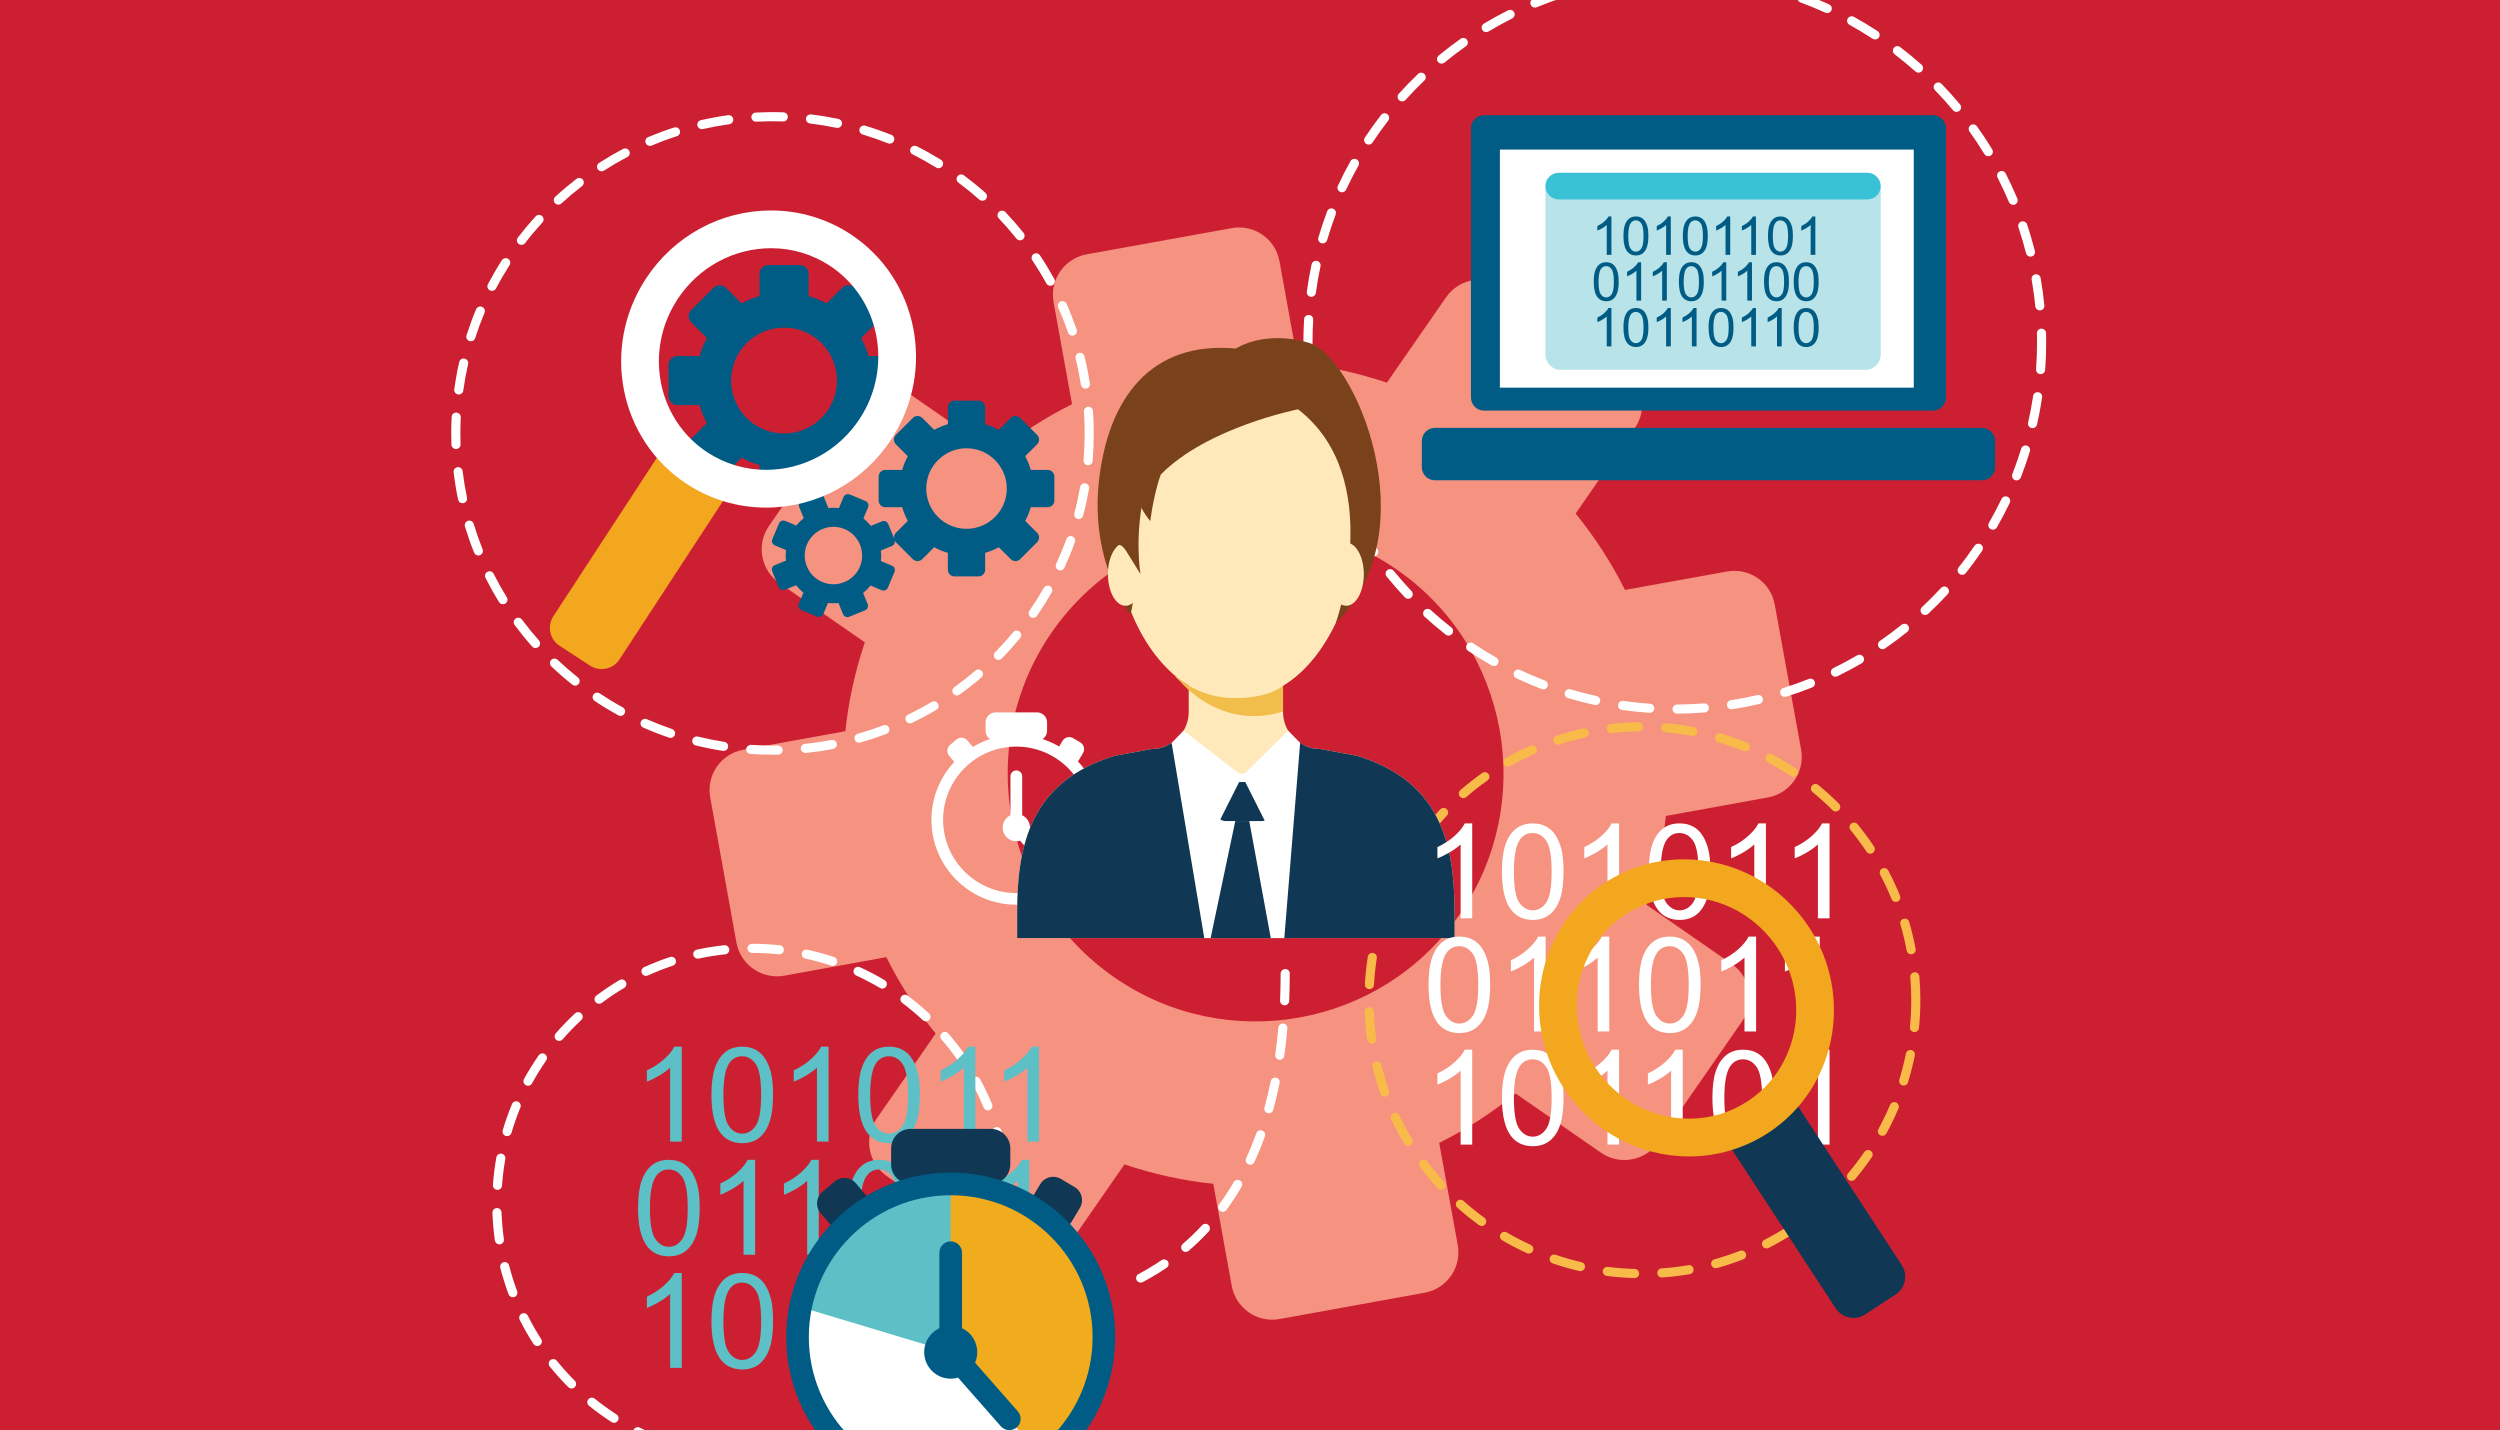 <?xml version="1.0" encoding="utf-8"?>
<!-- Generator: Adobe Illustrator 16.0.0, SVG Export Plug-In . SVG Version: 6.00 Build 0)  -->
<!DOCTYPE svg PUBLIC "-//W3C//DTD SVG 1.1//EN" "http://www.w3.org/Graphics/SVG/1.1/DTD/svg11.dtd">
<svg version="1.1" id="Layer_1" xmlns="http://www.w3.org/2000/svg" xmlns:xlink="http://www.w3.org/1999/xlink" x="0px" y="0px"
	 width="500px" height="286.029px" viewBox="0 127.5 500 286.029" enable-background="new 0 127.5 500 286.029"
	 xml:space="preserve">
<rect x="-2" y="127.5" fill="#CC2032" width="504.491" height="286.029"/>
<g>
	<path fill="#F69280" d="M346.354,320.293l-17.073-11.838c1.964-5.823,3.273-11.771,3.894-17.766l20.417-3.701
		c4.468-0.809,7.436-5.092,6.631-9.563l-5.273-29c-0.795-4.469-5.071-7.432-9.554-6.624l-20.4,3.687
		c-2.684-5.394-5.997-10.505-9.873-15.278l11.837-17.075c2.591-3.739,1.642-8.873-2.085-11.455l-24.22-16.791
		c-3.73-2.587-8.856-1.664-11.447,2.075l-11.833,17.067c-5.835-1.951-11.787-3.271-17.787-3.884l-3.691-20.393
		c-0.822-4.488-5.09-7.447-9.563-6.629l-28.999,5.24c-4.47,0.817-7.437,5.098-6.622,9.568l3.692,20.411
		c-5.402,2.68-10.507,5.998-15.273,9.879l-17.073-11.836c-3.745-2.596-8.882-1.66-11.467,2.064l-16.79,24.222
		c-2.584,3.724-1.656,8.863,2.088,11.459l17.074,11.836c-1.956,5.817-3.271,11.774-3.892,17.768l-20.409,3.705
		c-4.477,0.812-7.438,5.078-6.619,9.549l5.239,29.02c0.813,4.455,5.08,7.416,9.562,6.628l20.413-3.711
		c2.679,5.402,5.993,10.517,9.876,15.279l-11.838,17.075c-2.595,3.744-1.658,8.859,2.077,11.449l24.22,16.793
		c3.724,2.582,8.858,1.674,11.456-2.07l11.837-17.075c5.823,1.952,11.772,3.265,17.767,3.883l3.693,20.425
		c0.827,4.467,5.101,7.43,9.555,6.621l29.027-5.262c4.465-0.811,7.422-5.077,6.618-9.549l-3.705-20.421
		c5.401-2.683,10.519-5.999,15.278-9.874l17.074,11.836c3.747,2.595,8.869,1.648,11.449-2.073l16.793-24.223
		C351.011,328.02,350.101,322.889,346.354,320.293z M222.858,322.967c-22.485-15.591-28.081-46.537-12.497-69.016
		c15.582-22.478,46.538-28.11,69.024-12.521c22.477,15.583,28.082,46.559,12.499,69.038
		C276.301,332.945,245.335,338.549,222.858,322.967z"/>
	<g>
		<path fill="#FFFFFF" d="M154.615,278.434c-1.475,0.012-3.022-0.045-4.525-0.147c-0.503-0.034-0.882-0.47-0.85-0.972
			c0.035-0.502,0.518-0.855,0.971-0.849c1.463,0.099,2.944,0.136,4.405,0.146c0.331,0,0.656-0.004,0.982-0.008
			c0.518,0.027,0.918,0.392,0.927,0.895c0.009,0.504-0.393,0.92-0.896,0.926C155.293,278.432,154.955,278.434,154.615,278.434z
			 M161.063,278.098c-0.462,0-0.854-0.349-0.903-0.817c-0.053-0.501,0.312-0.949,0.813-1.001c1.782-0.184,3.575-0.446,5.327-0.781
			c0.481-0.091,0.971,0.229,1.066,0.725c0.095,0.494-0.229,0.971-0.724,1.066c-1.803,0.345-3.647,0.615-5.484,0.805
			C161.128,278.096,161.096,278.098,161.063,278.098z M144.722,277.684c-0.047,0-0.095-0.004-0.144-0.011
			c-1.824-0.282-3.652-0.649-5.434-1.087c-0.491-0.119-0.791-0.611-0.668-1.102c0.118-0.487,0.61-0.795,1.103-0.668
			c1.731,0.425,3.508,0.781,5.281,1.056c0.496,0.077,0.836,0.542,0.76,1.04C145.551,277.361,145.163,277.684,144.722,277.684z
			 M171.789,276.047c-0.397,0-0.763-0.262-0.875-0.664c-0.139-0.484,0.143-0.988,0.625-1.124c1.72-0.487,3.441-1.056,5.116-1.692
			c0.471-0.181,0.998,0.06,1.176,0.531c0.178,0.469-0.059,0.996-0.528,1.174c-1.726,0.654-3.497,1.24-5.264,1.74
			C171.955,276.036,171.873,276.047,171.789,276.047z M134.113,275.08c-0.097,0-0.196-0.016-0.292-0.048
			c-1.743-0.593-3.483-1.271-5.171-2.013c-0.459-0.203-0.67-0.74-0.467-1.201s0.745-0.668,1.202-0.467
			c1.639,0.721,3.328,1.377,5.022,1.953c0.476,0.163,0.733,0.68,0.571,1.155C134.847,274.842,134.493,275.08,134.113,275.08z
			 M181.998,272.172c-0.337,0-0.664-0.189-0.821-0.515c-0.218-0.454-0.027-0.998,0.425-1.218c1.606-0.774,3.204-1.633,4.746-2.547
			c0.429-0.259,0.988-0.117,1.247,0.317c0.259,0.433,0.117,0.992-0.318,1.249c-1.586,0.943-3.228,1.824-4.882,2.623
			C182.268,272.145,182.132,272.172,181.998,272.172z M124.113,270.682c-0.15,0-0.298-0.037-0.439-0.113
			c-1.61-0.883-3.205-1.848-4.742-2.875c-0.418-0.277-0.531-0.844-0.254-1.262c0.282-0.42,0.849-0.531,1.264-0.254
			c1.495,0.995,3.043,1.936,4.608,2.791c0.441,0.242,0.603,0.795,0.362,1.238C124.747,270.511,124.435,270.682,124.113,270.682z
			 M191.382,266.596c-0.284,0-0.561-0.132-0.738-0.381c-0.294-0.408-0.202-0.977,0.208-1.271c1.453-1.043,2.879-2.161,4.238-3.325
			c0.381-0.326,0.959-0.283,1.285,0.1c0.328,0.382,0.284,0.958-0.099,1.285c-1.398,1.198-2.866,2.349-4.364,3.422
			C191.753,266.541,191.568,266.596,191.382,266.596z M115.021,264.626c-0.2,0-0.401-0.065-0.568-0.201
			c-1.447-1.153-2.854-2.378-4.181-3.641c-0.365-0.349-0.379-0.925-0.032-1.289c0.351-0.363,0.926-0.377,1.289-0.032
			c1.288,1.227,2.656,2.418,4.059,3.539c0.395,0.313,0.46,0.887,0.146,1.28C115.553,264.508,115.288,264.626,115.021,264.626z
			 M199.678,259.495c-0.232,0-0.46-0.088-0.638-0.263c-0.361-0.354-0.363-0.93-0.012-1.289c1.25-1.271,2.463-2.616,3.608-4.002
			c0.323-0.385,0.897-0.44,1.285-0.119c0.388,0.32,0.442,0.895,0.122,1.283c-1.178,1.422-2.429,2.81-3.716,4.117
			C200.149,259.402,199.913,259.495,199.678,259.495z M107.102,257.105c-0.252,0-0.501-0.104-0.682-0.307
			c-1.218-1.372-2.395-2.82-3.497-4.301c-0.303-0.404-0.217-0.977,0.185-1.275c0.402-0.3,0.974-0.218,1.278,0.187
			c1.07,1.44,2.216,2.847,3.398,4.182c0.334,0.376,0.298,0.952-0.077,1.287C107.531,257.031,107.316,257.105,107.102,257.105z
			 M206.638,251.075c-0.181,0-0.361-0.052-0.518-0.161c-0.416-0.286-0.52-0.854-0.233-1.269c1.017-1.472,1.982-3.006,2.871-4.56
			c0.251-0.439,0.809-0.588,1.243-0.339c0.437,0.25,0.59,0.806,0.34,1.243c-0.913,1.599-1.907,3.176-2.954,4.692
			C207.212,250.938,206.925,251.075,206.638,251.075z M100.584,248.345c-0.303,0-0.604-0.152-0.774-0.43
			c-0.971-1.573-1.883-3.201-2.709-4.838c-0.227-0.449-0.046-0.999,0.405-1.225c0.441-0.229,0.994-0.049,1.222,0.403
			c0.802,1.592,1.687,3.172,2.63,4.699c0.266,0.429,0.134,0.991-0.295,1.254C100.915,248.302,100.749,248.345,100.584,248.345z
			 M212.054,241.588c-0.129,0-0.259-0.026-0.382-0.083c-0.458-0.212-0.656-0.753-0.449-1.209c0.754-1.634,1.443-3.312,2.044-4.988
			c0.17-0.472,0.698-0.716,1.164-0.549c0.475,0.171,0.721,0.692,0.55,1.167c-0.62,1.725-1.327,3.451-2.101,5.132
			C212.729,241.391,212.396,241.588,212.054,241.588z M95.668,238.6c-0.36,0-0.702-0.217-0.846-0.574
			c-0.684-1.709-1.299-3.469-1.832-5.232c-0.146-0.482,0.125-0.99,0.607-1.136c0.479-0.146,0.989,0.127,1.136,0.608
			c0.519,1.712,1.117,3.423,1.781,5.083c0.187,0.467-0.042,0.998-0.51,1.184C95.897,238.579,95.779,238.6,95.668,238.6z
			 M215.75,231.31c-0.075,0-0.154-0.009-0.23-0.03c-0.487-0.128-0.779-0.626-0.649-1.113c0.458-1.735,0.842-3.506,1.149-5.264
			c0.085-0.495,0.562-0.828,1.051-0.741c0.497,0.086,0.83,0.558,0.743,1.054c-0.313,1.807-0.709,3.63-1.182,5.417
			C216.526,231.04,216.156,231.31,215.75,231.31z M92.509,228.146c-0.423,0-0.802-0.295-0.89-0.724
			c-0.379-1.807-0.679-3.648-0.899-5.47c-0.06-0.5,0.296-0.954,0.795-1.015c0.489-0.056,0.952,0.295,1.012,0.797
			c0.215,1.771,0.508,3.558,0.874,5.313c0.104,0.493-0.211,0.977-0.706,1.08C92.633,228.14,92.571,228.146,92.509,228.146z
			 M217.616,220.551c-0.027,0-0.055-0.001-0.079-0.003c-0.503-0.043-0.873-0.483-0.832-0.985c0.149-1.778,0.228-3.589,0.228-5.381
			c0-1.443-0.048-2.911-0.149-4.36c-0.036-0.503,0.344-0.938,0.845-0.974c0.495-0.024,0.938,0.343,0.973,0.846
			c0.104,1.493,0.155,3.003,0.153,4.488c0,1.842-0.078,3.705-0.233,5.535C218.482,220.192,218.083,220.551,217.616,220.551z
			 M91.201,217.306c-0.49,0-0.895-0.389-0.913-0.88c-0.023-0.745-0.038-1.493-0.038-2.244c0-1.107,0.028-2.207,0.083-3.298
			c0.025-0.5,0.402-0.896,0.957-0.864c0.504,0.026,0.89,0.455,0.864,0.957c-0.055,1.062-0.08,2.13-0.08,3.205
			c0,0.729,0.011,1.457,0.037,2.181c0.016,0.504-0.377,0.925-0.881,0.942C91.22,217.306,91.21,217.306,91.201,217.306z
			 M91.758,206.401c-0.043,0-0.083-0.001-0.127-0.006c-0.5-0.07-0.848-0.53-0.777-1.028c0.25-1.833,0.583-3.667,0.989-5.455
			c0.111-0.489,0.595-0.8,1.088-0.688c0.493,0.113,0.801,0.601,0.687,1.092c-0.394,1.735-0.716,3.518-0.959,5.298
			C92.597,206.07,92.206,206.401,91.758,206.401z M217.081,205.24c-0.442,0-0.828-0.321-0.899-0.771
			c-0.278-1.769-0.633-3.545-1.061-5.279c-0.121-0.489,0.18-0.984,0.668-1.104c0.499-0.123,0.982,0.179,1.103,0.667
			c0.439,1.785,0.806,3.614,1.09,5.434c0.079,0.498-0.263,0.964-0.76,1.042C217.175,205.235,217.129,205.24,217.081,205.24z
			 M94.168,195.752c-0.092,0-0.186-0.014-0.277-0.043c-0.481-0.152-0.745-0.667-0.59-1.146c0.566-1.762,1.21-3.514,1.92-5.206
			c0.195-0.464,0.728-0.684,1.193-0.486c0.465,0.194,0.684,0.728,0.487,1.192c-0.688,1.643-1.314,3.345-1.865,5.055
			C94.912,195.506,94.557,195.752,94.168,195.752z M214.469,194.638c-0.379,0-0.735-0.239-0.865-0.618
			c-0.57-1.68-1.229-3.366-1.955-5.014c-0.204-0.461,0.007-0.999,0.467-1.202c0.458-0.202,0.999,0.004,1.203,0.467
			c0.746,1.696,1.422,3.432,2.013,5.162c0.163,0.476-0.093,0.994-0.569,1.156C214.665,194.623,214.565,194.638,214.469,194.638z
			 M98.391,185.676c-0.143,0-0.287-0.033-0.423-0.104c-0.444-0.233-0.618-0.785-0.384-1.23c0.85-1.618,1.788-3.231,2.79-4.793
			c0.27-0.426,0.838-0.549,1.257-0.276c0.422,0.272,0.547,0.834,0.277,1.258c-0.973,1.519-1.883,3.086-2.711,4.658
			C99.036,185.5,98.719,185.676,98.391,185.676z M210.063,184.652c-0.318,0-0.632-0.172-0.799-0.473
			c-0.859-1.571-1.8-3.121-2.791-4.606c-0.28-0.418-0.167-0.984,0.251-1.264c0.417-0.28,0.984-0.167,1.265,0.253
			c1.021,1.528,1.987,3.124,2.874,4.739c0.244,0.441,0.082,0.995-0.361,1.239C210.364,184.615,210.213,184.652,210.063,184.652z
			 M104.289,176.48c-0.194,0-0.391-0.061-0.555-0.189c-0.399-0.306-0.474-0.879-0.168-1.278c1.13-1.464,2.332-2.893,3.571-4.244
			c0.344-0.37,0.919-0.395,1.287-0.054c0.373,0.34,0.396,0.917,0.056,1.287c-1.205,1.313-2.374,2.7-3.467,4.124
			C104.832,176.358,104.561,176.48,104.289,176.48z M204.006,175.569c-0.267,0-0.534-0.117-0.714-0.342
			c-1.114-1.395-2.306-2.761-3.54-4.059c-0.347-0.364-0.333-0.942,0.032-1.29c0.363-0.346,0.94-0.331,1.288,0.033
			c1.271,1.337,2.498,2.742,3.647,4.175c0.312,0.395,0.249,0.968-0.144,1.282C204.407,175.504,204.206,175.569,204.006,175.569z
			 M111.669,168.43c-0.246,0-0.49-0.1-0.671-0.297c-0.34-0.37-0.317-0.946,0.055-1.286c1.359-1.25,2.788-2.451,4.242-3.573
			c0.394-0.304,0.968-0.234,1.277,0.166c0.307,0.398,0.233,0.971-0.164,1.278c-1.415,1.09-2.802,2.258-4.124,3.472
			C112.109,168.352,111.89,168.43,111.669,168.43z M196.477,167.655c-0.214,0-0.429-0.075-0.605-0.229
			c-1.332-1.182-2.741-2.325-4.181-3.396c-0.404-0.301-0.49-0.87-0.188-1.274c0.299-0.404,0.87-0.485,1.274-0.188
			c1.483,1.102,2.933,2.277,4.305,3.495c0.377,0.334,0.412,0.91,0.077,1.286C196.979,167.553,196.729,167.655,196.477,167.655z
			 M120.316,161.761c-0.298,0-0.592-0.148-0.768-0.418c-0.272-0.424-0.15-0.989,0.276-1.26c1.545-0.994,3.156-1.933,4.788-2.792
			c0.449-0.232,0.996-0.063,1.232,0.382c0.233,0.445,0.063,0.997-0.382,1.231c-1.584,0.834-3.152,1.747-4.654,2.711
			C120.656,161.715,120.485,161.761,120.316,161.761z M187.709,161.143c-0.166,0-0.329-0.043-0.479-0.135
			c-1.527-0.942-3.111-1.827-4.703-2.628c-0.45-0.227-0.629-0.775-0.404-1.225c0.226-0.453,0.775-0.63,1.222-0.404
			c1.644,0.825,3.271,1.736,4.842,2.704c0.428,0.265,0.562,0.826,0.298,1.256C188.311,160.987,188.013,161.143,187.709,161.143z
			 M129.977,156.675c-0.356,0-0.693-0.209-0.841-0.558c-0.194-0.463,0.025-0.999,0.487-1.194c1.694-0.712,3.442-1.359,5.198-1.923
			c0.476-0.153,0.994,0.111,1.146,0.59c0.155,0.478-0.108,0.991-0.587,1.146c-1.706,0.547-3.407,1.177-5.05,1.868
			C130.214,156.652,130.095,156.675,129.977,156.675z M177.95,156.232c-0.113,0-0.226-0.02-0.337-0.065
			c-1.663-0.663-3.375-1.259-5.089-1.775c-0.48-0.146-0.753-0.654-0.607-1.136c0.143-0.482,0.646-0.75,1.135-0.611
			c1.764,0.531,3.524,1.147,5.236,1.83c0.468,0.186,0.697,0.716,0.511,1.184C178.656,156.014,178.311,156.232,177.95,156.232z
			 M140.37,153.334c-0.418,0-0.793-0.286-0.89-0.708c-0.111-0.491,0.194-0.98,0.687-1.09c1.789-0.409,3.624-0.744,5.453-0.998
			c0.487-0.074,0.956,0.278,1.025,0.777c0.069,0.5-0.28,0.959-0.776,1.027c-1.778,0.248-3.56,0.573-5.297,0.968
			C140.504,153.328,140.435,153.334,140.37,153.334z M167.493,153.084c-0.063,0-0.125-0.006-0.188-0.019
			c-1.756-0.365-3.542-0.658-5.318-0.869c-0.499-0.06-0.854-0.514-0.795-1.015c0.061-0.5,0.524-0.85,1.013-0.796
			c1.823,0.218,3.665,0.521,5.47,0.896c0.494,0.103,0.812,0.586,0.708,1.078C168.295,152.788,167.914,153.084,167.493,153.084z
			 M151.184,151.837c-0.48,0-0.885-0.376-0.908-0.865c-0.028-0.502,0.358-0.93,0.862-0.957c1.835-0.095,3.703-0.113,5.542-0.051
			c0.504,0.017,0.897,0.438,0.881,0.941c-0.02,0.503-0.432,0.938-0.941,0.879c-1.793-0.059-3.603-0.041-5.389,0.05
			C151.213,151.837,151.198,151.837,151.184,151.837z"/>
	</g>
	<g>
		<path fill="#FFFFFF" d="M150.402,420.152c-0.621,0-1.238-0.008-1.855-0.031c-0.504-0.02-0.897-0.438-0.881-0.941
			c0.019-0.506,0.458-0.902,0.946-0.88c1.789,0.065,3.605,0.026,5.369-0.095c0.447-0.044,0.936,0.341,0.973,0.843
			c0.035,0.505-0.345,0.938-0.846,0.976C152.889,420.109,151.643,420.152,150.402,420.152z M143.141,419.641
			c-0.043,0-0.087-0.006-0.131-0.01c-1.833-0.261-3.668-0.623-5.454-1.079c-0.488-0.122-0.784-0.62-0.659-1.106
			c0.123-0.486,0.61-0.79,1.107-0.658c1.724,0.438,3.497,0.787,5.262,1.041c0.5,0.07,0.846,0.531,0.774,1.029
			C143.977,419.313,143.584,419.641,143.141,419.641z M159.464,419.35c-0.434,0-0.818-0.31-0.897-0.748
			c-0.088-0.498,0.243-0.973,0.737-1.059c1.754-0.314,3.513-0.727,5.223-1.23c0.488-0.143,0.989,0.137,1.13,0.619
			c0.144,0.481-0.136,0.989-0.617,1.135c-1.775,0.516-3.596,0.945-5.415,1.271C159.572,419.348,159.518,419.35,159.464,419.35z
			 M132.561,416.948c-0.106,0-0.213-0.019-0.316-0.058c-1.729-0.646-3.449-1.396-5.104-2.225c-0.448-0.227-0.631-0.771-0.406-1.223
			c0.226-0.453,0.776-0.631,1.225-0.407c1.597,0.803,3.254,1.522,4.92,2.147c0.471,0.172,0.712,0.696,0.536,1.17
			C133.279,416.723,132.933,416.948,132.561,416.948z M169.938,416.282c-0.359,0-0.698-0.212-0.844-0.562
			c-0.192-0.469,0.029-1,0.492-1.191c1.65-0.686,3.277-1.465,4.84-2.316c0.444-0.246,0.996-0.084,1.236,0.359
			c0.243,0.441,0.082,0.992-0.361,1.238c-1.623,0.883-3.307,1.692-5.018,2.402C170.172,416.26,170.053,416.282,169.938,416.282z
			 M122.803,412.057c-0.168,0-0.342-0.048-0.492-0.146c-1.555-1.002-3.071-2.098-4.509-3.258c-0.393-0.315-0.456-0.891-0.139-1.281
			c0.319-0.393,0.892-0.453,1.28-0.137c1.392,1.119,2.855,2.178,4.352,3.143c0.426,0.271,0.548,0.837,0.273,1.262
			C123.395,411.907,123.101,412.057,122.803,412.057z M179.504,411.045c-0.286,0-0.57-0.137-0.749-0.391
			c-0.287-0.415-0.182-0.984,0.229-1.271c1.458-1.013,2.884-2.119,4.238-3.291c0.379-0.328,0.957-0.289,1.285,0.092
			c0.33,0.379,0.289,0.953-0.092,1.285c-1.401,1.215-2.879,2.362-4.391,3.411C179.867,410.993,179.684,411.045,179.504,411.045z
			 M114.31,405.199c-0.233,0-0.466-0.086-0.645-0.268c-1.308-1.306-2.559-2.697-3.719-4.135c-0.314-0.393-0.254-0.965,0.14-1.283
			c0.387-0.313,0.963-0.254,1.28,0.141c1.118,1.388,2.325,2.729,3.586,3.988c0.356,0.355,0.356,0.935,0,1.289
			C114.774,405.113,114.541,405.199,114.31,405.199z M187.752,403.898c-0.224,0-0.448-0.084-0.621-0.246
			c-0.368-0.342-0.389-0.92-0.044-1.287c1.216-1.305,2.375-2.688,3.443-4.116c0.305-0.407,0.876-0.483,1.276-0.183
			c0.402,0.303,0.486,0.871,0.185,1.275c-1.111,1.479-2.313,2.914-3.573,4.264C188.24,403.801,187.995,403.898,187.752,403.898z
			 M107.459,396.707c-0.301,0-0.594-0.148-0.765-0.418c-1.003-1.553-1.93-3.182-2.757-4.83c-0.224-0.447-0.044-0.999,0.407-1.223
			c0.437-0.229,0.994-0.047,1.222,0.402c0.797,1.596,1.695,3.164,2.658,4.664c0.275,0.422,0.15,0.985-0.273,1.258
			C107.802,396.659,107.628,396.707,107.459,396.707z M194.3,395.166c-0.16,0-0.319-0.041-0.465-0.13
			c-0.434-0.259-0.576-0.818-0.319-1.247c0.911-1.53,1.75-3.13,2.494-4.755c0.21-0.459,0.753-0.659,1.209-0.451
			c0.458,0.211,0.659,0.753,0.449,1.209c-0.771,1.685-1.641,3.344-2.584,4.929C194.913,395.006,194.609,395.166,194.3,395.166z
			 M102.569,386.952c-0.369,0-0.716-0.228-0.855-0.593c-0.643-1.729-1.201-3.512-1.657-5.311c-0.125-0.486,0.169-0.984,0.659-1.105
			c0.488-0.129,0.982,0.168,1.107,0.656c0.441,1.734,0.977,3.459,1.602,5.121c0.176,0.473-0.065,0.996-0.537,1.174
			C102.782,386.934,102.676,386.952,102.569,386.952z M198.841,385.238c-0.094,0-0.191-0.016-0.289-0.047
			c-0.476-0.158-0.735-0.678-0.575-1.151c0.561-1.688,1.04-3.429,1.418-5.177c0.104-0.493,0.603-0.809,1.082-0.699
			c0.493,0.107,0.804,0.594,0.698,1.083c-0.393,1.815-0.888,3.621-1.47,5.368C199.578,384.997,199.223,385.238,198.841,385.238z
			 M99.877,376.377c-0.446,0-0.835-0.329-0.901-0.781c-0.259-1.826-0.423-3.688-0.49-5.537c-0.016-0.504,0.376-0.928,0.88-0.943
			c0.497-0.057,0.922,0.374,0.943,0.879c0.063,1.783,0.219,3.581,0.472,5.344c0.071,0.498-0.275,0.961-0.774,1.03
			C99.962,376.375,99.918,376.377,99.877,376.377z M201.154,374.57c-0.032,0-0.066,0-0.1-0.008
			c-0.499-0.049-0.862-0.498-0.809-0.998c0.188-1.77,0.282-3.571,0.282-5.361c0.002-1.186-0.04-2.389-0.125-3.571
			c-0.034-0.502,0.344-0.938,0.847-0.974c0.456-0.029,0.938,0.341,0.975,0.844c0.085,1.227,0.13,2.475,0.127,3.701
			c0,1.854-0.097,3.723-0.294,5.553C202.007,374.223,201.612,374.57,201.154,374.57z M99.496,365.473c-0.023,0-0.044,0-0.067-0.002
			c-0.501-0.035-0.88-0.472-0.843-0.974c0.131-1.854,0.362-3.709,0.686-5.519c0.088-0.494,0.568-0.828,1.057-0.735
			c0.497,0.089,0.827,0.563,0.737,1.059c-0.313,1.742-0.537,3.537-0.661,5.325C100.368,365.107,99.969,365.473,99.496,365.473z
			 M200.639,360.059c-0.432,0-0.816-0.309-0.895-0.752c-0.319-1.766-0.732-3.522-1.232-5.225c-0.14-0.482,0.138-0.988,0.621-1.131
			c0.484-0.145,0.988,0.14,1.129,0.619c0.515,1.761,0.948,3.584,1.276,5.412c0.09,0.496-0.24,0.972-0.735,1.061
			C200.747,360.053,200.694,360.059,200.639,360.059z M101.42,354.73c-0.085,0-0.17-0.01-0.256-0.037
			c-0.483-0.142-0.76-0.646-0.619-1.127c0.518-1.77,1.14-3.533,1.851-5.248c0.189-0.465,0.723-0.688,1.19-0.494
			c0.465,0.191,0.684,0.727,0.492,1.189c-0.684,1.655-1.285,3.358-1.785,5.063C102.178,354.475,101.815,354.73,101.42,354.73z
			 M197.57,349.586c-0.358,0-0.695-0.213-0.841-0.563c-0.681-1.645-1.463-3.273-2.318-4.838c-0.242-0.441-0.081-0.998,0.361-1.237
			c0.443-0.245,0.996-0.079,1.238,0.362c0.886,1.619,1.696,3.308,2.404,5.017c0.191,0.464-0.031,0.995-0.495,1.19
			C197.806,349.563,197.687,349.586,197.57,349.586z M105.602,344.648c-0.15,0-0.3-0.037-0.439-0.112
			c-0.441-0.24-0.603-0.796-0.36-1.236c0.888-1.622,1.875-3.215,2.931-4.729c0.286-0.414,0.852-0.512,1.268-0.228
			c0.414,0.289,0.513,0.856,0.227,1.269c-1.019,1.461-1.969,2.998-2.827,4.564C106.234,344.479,105.923,344.648,105.602,344.648z
			 M192.334,340.014c-0.286,0-0.57-0.139-0.747-0.393c-1.022-1.469-2.132-2.895-3.297-4.232c-0.329-0.384-0.289-0.957,0.093-1.289
			c0.376-0.328,0.957-0.289,1.285,0.09c1.206,1.394,2.354,2.869,3.416,4.392c0.287,0.412,0.186,0.979-0.227,1.269
			C192.695,339.957,192.515,340.014,192.334,340.014z M111.834,335.689c-0.212,0-0.425-0.074-0.599-0.226
			c-0.378-0.328-0.421-0.905-0.09-1.284c1.211-1.396,2.51-2.74,3.862-4c0.37-0.346,0.943-0.32,1.29,0.043
			c0.342,0.369,0.321,0.947-0.046,1.289c-1.306,1.215-2.561,2.516-3.728,3.862C112.343,335.582,112.088,335.689,111.834,335.689z
			 M185.188,331.768c-0.222,0-0.447-0.08-0.623-0.244c-1.307-1.217-2.694-2.377-4.116-3.443c-0.401-0.303-0.484-0.873-0.185-1.275
			c0.306-0.406,0.876-0.482,1.276-0.184c1.477,1.107,2.912,2.309,4.269,3.568c0.368,0.345,0.388,0.92,0.047,1.287
			C185.675,331.67,185.429,331.768,185.188,331.768z M119.821,328.252c-0.275,0-0.549-0.126-0.73-0.365
			c-0.3-0.4-0.219-0.973,0.183-1.275c1.483-1.111,3.037-2.15,4.622-3.092c0.431-0.26,0.989-0.115,1.25,0.317
			c0.256,0.433,0.115,0.993-0.316,1.246c-1.532,0.911-3.031,1.914-4.463,2.987C120.205,328.191,120.011,328.252,119.821,328.252z
			 M176.458,325.218c-0.16,0-0.319-0.041-0.464-0.129c-1.54-0.911-3.139-1.753-4.757-2.493c-0.457-0.207-0.658-0.746-0.45-1.205
			c0.21-0.457,0.752-0.656,1.208-0.447c1.676,0.766,3.333,1.634,4.927,2.58c0.435,0.258,0.576,0.815,0.32,1.248
			C177.069,325.059,176.768,325.218,176.458,325.218z M129.2,322.68c-0.344,0-0.677-0.199-0.829-0.535
			c-0.208-0.457-0.008-0.998,0.45-1.207c1.687-0.771,3.43-1.455,5.179-2.039c0.477-0.156,0.992,0.103,1.151,0.578
			c0.159,0.479-0.1,0.994-0.578,1.154c-1.687,0.563-3.369,1.223-4.994,1.964C129.457,322.65,129.33,322.68,129.2,322.68z
			 M166.527,320.68c-0.092,0-0.192-0.015-0.288-0.048c-1.696-0.563-3.438-1.039-5.177-1.416c-0.492-0.108-0.804-0.592-0.698-1.084
			c0.106-0.489,0.584-0.808,1.082-0.698c1.805,0.392,3.61,0.887,5.369,1.471c0.478,0.156,0.735,0.674,0.578,1.15
			C167.267,320.438,166.911,320.68,166.527,320.68z M139.554,319.234c-0.418,0-0.797-0.295-0.89-0.719
			c-0.106-0.492,0.207-0.977,0.698-1.084c1.808-0.393,3.654-0.688,5.492-0.882c0.485-0.06,0.948,0.308,1.001,0.81
			c0.053,0.5-0.31,0.949-0.809,1.002c-1.773,0.188-3.555,0.476-5.297,0.852C139.683,319.229,139.616,319.234,139.554,319.234z
			 M155.863,318.367c-0.032,0-0.065-0.006-0.097-0.008c-1.772-0.187-3.575-0.28-5.359-0.28c-0.503,0-0.914-0.409-0.914-0.912
			s0.41-0.913,0.914-0.913c1.846,0,3.716,0.102,5.55,0.294c0.5,0.056,0.865,0.503,0.81,1.002
			C156.718,318.02,156.323,318.367,155.863,318.367z"/>
	</g>
	<g>
		<path fill="#F8BB4A" d="M326.913,383.115c-0.01,0-0.016,0-0.024,0c-1.849-0.055-3.713-0.196-5.541-0.43
			c-0.496-0.063-0.853-0.522-0.788-1.021c0.065-0.499,0.529-0.846,1.021-0.785c1.768,0.225,3.571,0.364,5.36,0.413
			c0.503,0.017,0.9,0.435,0.884,0.937C327.811,382.725,327.406,383.115,326.913,383.115z M332.375,382.999
			c-0.475,0-0.874-0.364-0.908-0.845c-0.035-0.504,0.344-0.938,0.846-0.977c1.785-0.123,3.579-0.342,5.335-0.643
			c0.503-0.088,0.968,0.248,1.054,0.744c0.085,0.494-0.247,0.967-0.744,1.052c-1.814,0.313-3.67,0.536-5.515,0.665
			C332.42,382.999,332.397,382.999,332.375,382.999z M316.088,381.729c-0.065,0-0.136-0.008-0.205-0.021
			c-1.805-0.421-3.601-0.934-5.341-1.525c-0.477-0.164-0.731-0.682-0.569-1.158c0.164-0.477,0.69-0.732,1.157-0.567
			c1.683,0.575,3.42,1.069,5.166,1.476c0.49,0.111,0.796,0.603,0.684,1.094C316.879,381.441,316.505,381.729,316.088,381.729z
			 M343.134,381.15c-0.401,0-0.766-0.264-0.879-0.668c-0.134-0.482,0.149-0.986,0.636-1.121c1.718-0.479,3.433-1.049,5.1-1.695
			c0.468-0.182,0.995,0.051,1.179,0.52c0.185,0.469-0.049,0.996-0.519,1.178c-1.723,0.671-3.496,1.262-5.271,1.756
			C343.293,381.143,343.214,381.15,343.134,381.15z M305.756,378.209c-0.131,0-0.258-0.023-0.382-0.082
			c-1.67-0.766-3.332-1.628-4.931-2.564c-0.435-0.25-0.584-0.809-0.327-1.242c0.255-0.437,0.813-0.584,1.245-0.328
			c1.551,0.902,3.154,1.736,4.772,2.479c0.457,0.207,0.658,0.75,0.45,1.206C306.427,378.014,306.101,378.209,305.756,378.209z
			 M353.303,377.188c-0.33,0-0.649-0.183-0.81-0.496c-0.229-0.448-0.051-1,0.396-1.226c1.591-0.813,3.156-1.715,4.655-2.682
			c0.427-0.271,0.989-0.147,1.263,0.272c0.272,0.426,0.148,0.988-0.272,1.262c-1.554,1-3.173,1.931-4.815,2.771
			C353.586,377.154,353.445,377.188,353.303,377.188z M296.333,372.697c-0.187,0-0.373-0.059-0.537-0.176
			c-1.489-1.082-2.944-2.256-4.323-3.487c-0.373-0.335-0.406-0.913-0.072-1.287c0.334-0.377,0.912-0.406,1.285-0.074
			c1.334,1.192,2.742,2.327,4.186,3.375c0.404,0.298,0.495,0.868,0.199,1.274C296.893,372.568,296.615,372.697,296.333,372.697z
			 M362.481,371.279c-0.271,0-0.533-0.117-0.716-0.344c-0.313-0.394-0.244-0.967,0.148-1.279c1.392-1.105,2.75-2.301,4.036-3.549
			c0.363-0.352,0.938-0.344,1.287,0.018c0.349,0.361,0.344,0.938-0.019,1.289c-1.331,1.29-2.731,2.525-4.173,3.67
			C362.879,371.216,362.68,371.279,362.481,371.279z M288.188,365.427c-0.246,0-0.49-0.097-0.67-0.295
			c-1.252-1.36-2.447-2.801-3.554-4.274c-0.301-0.401-0.217-0.974,0.187-1.273c0.397-0.301,0.97-0.223,1.273,0.182
			c1.069,1.426,2.225,2.817,3.436,4.135c0.34,0.373,0.315,0.947-0.057,1.287C288.628,365.348,288.407,365.427,288.188,365.427z
			 M370.313,363.671c-0.209,0-0.416-0.071-0.588-0.213c-0.387-0.327-0.435-0.901-0.107-1.285c1.149-1.368,2.247-2.808,3.252-4.274
			c0.288-0.416,0.854-0.524,1.267-0.238c0.415,0.283,0.522,0.854,0.236,1.267c-1.038,1.521-2.171,3.011-3.363,4.421
			C370.826,363.561,370.57,363.671,370.313,363.671z M281.639,356.695c-0.31,0-0.609-0.157-0.779-0.442
			c-0.961-1.588-1.846-3.231-2.633-4.892c-0.217-0.456-0.021-1,0.435-1.217c0.444-0.213,0.996-0.023,1.213,0.436
			c0.761,1.604,1.617,3.195,2.544,4.73c0.264,0.431,0.122,0.992-0.307,1.25C281.963,356.65,281.8,356.695,281.639,356.695z
			 M376.481,354.665c-0.147,0-0.298-0.035-0.438-0.11c-0.438-0.244-0.602-0.797-0.363-1.238c0.859-1.576,1.648-3.203,2.34-4.838
			c0.196-0.463,0.734-0.677,1.192-0.482c0.465,0.195,0.683,0.73,0.487,1.193c-0.717,1.691-1.529,3.375-2.42,5.002
			C377.115,354.494,376.806,354.665,376.481,354.665z M276.958,346.831c-0.374,0-0.726-0.231-0.856-0.604
			c-0.623-1.744-1.162-3.535-1.602-5.322c-0.12-0.488,0.18-0.981,0.668-1.103c0.497-0.122,0.984,0.179,1.102,0.669
			c0.426,1.725,0.945,3.456,1.549,5.145c0.168,0.474-0.08,0.994-0.555,1.164C277.161,346.816,277.061,346.831,276.958,346.831z
			 M380.732,344.611c-0.089,0-0.179-0.014-0.269-0.041c-0.48-0.147-0.752-0.658-0.602-1.139c0.523-1.703,0.969-3.455,1.323-5.207
			c0.101-0.496,0.593-0.814,1.072-0.715c0.494,0.1,0.813,0.579,0.713,1.074c-0.365,1.813-0.826,3.624-1.37,5.385
			C381.482,344.361,381.122,344.611,380.732,344.611z M274.343,336.236c-0.446,0-0.837-0.328-0.899-0.785
			c-0.26-1.813-0.432-3.672-0.51-5.528c-0.022-0.504,0.369-0.929,0.871-0.948c0.538-0.063,0.926,0.369,0.951,0.869
			c0.073,1.799,0.239,3.598,0.49,5.354c0.07,0.498-0.273,0.961-0.771,1.031C274.43,336.232,274.385,336.236,274.343,336.236z
			 M382.893,333.911c-0.028,0-0.061-0.002-0.092-0.003c-0.501-0.053-0.867-0.496-0.815-1c0.175-1.768,0.264-3.572,0.264-5.365
			c-0.002-1.544-0.066-3.091-0.192-4.6c-0.045-0.504,0.326-0.942,0.83-0.984c0.486-0.064,0.942,0.327,0.983,0.832
			c0.134,1.557,0.2,3.157,0.203,4.752c0,1.854-0.093,3.721-0.273,5.546C383.752,333.561,383.354,333.911,382.893,333.911z
			 M273.883,325.331c-0.016,0-0.035-0.003-0.051-0.003c-0.504-0.027-0.889-0.456-0.859-0.961c0.104-1.85,0.303-3.708,0.588-5.524
			c0.078-0.497,0.555-0.835,1.043-0.757c0.496,0.079,0.836,0.545,0.758,1.044c-0.276,1.752-0.469,3.552-0.566,5.341
			C274.766,324.957,274.361,325.331,273.883,325.331z M382.228,318.361c-0.43,0-0.813-0.305-0.894-0.743
			c-0.328-1.752-0.749-3.509-1.251-5.226c-0.141-0.482,0.137-0.988,0.619-1.129c0.484-0.148,0.99,0.133,1.13,0.616
			c0.52,1.771,0.952,3.588,1.292,5.403c0.094,0.496-0.233,0.972-0.729,1.064C382.339,318.357,382.283,318.361,382.228,318.361z
			 M275.58,314.549c-0.076,0-0.153-0.008-0.23-0.029c-0.485-0.127-0.781-0.627-0.649-1.11c0.463-1.785,1.028-3.569,1.674-5.3
			c0.176-0.473,0.704-0.711,1.176-0.534s0.712,0.7,0.536,1.173c-0.626,1.675-1.173,3.396-1.625,5.123
			C276.354,314.277,275.982,314.549,275.58,314.549z M379.158,307.889c-0.36,0-0.702-0.215-0.844-0.568
			c-0.674-1.651-1.432-3.291-2.271-4.87c-0.235-0.444-0.063-0.995,0.382-1.229c0.439-0.236,0.994-0.07,1.229,0.379
			c0.863,1.635,1.652,3.327,2.347,5.035c0.188,0.467-0.038,0.996-0.503,1.188C379.388,307.866,379.272,307.889,379.158,307.889z
			 M279.393,304.322c-0.133,0-0.272-0.029-0.401-0.094c-0.451-0.224-0.638-0.769-0.414-1.222c0.81-1.641,1.719-3.274,2.7-4.854
			c0.265-0.428,0.828-0.555,1.255-0.293c0.427,0.267,0.56,0.83,0.293,1.256c-0.952,1.529-1.829,3.109-2.613,4.697
			C280.055,304.136,279.729,304.322,279.393,304.322z M374.059,298.236c-0.295,0-0.586-0.144-0.762-0.405
			c-0.984-1.485-2.06-2.938-3.19-4.322c-0.318-0.391-0.263-0.964,0.129-1.282c0.389-0.318,0.962-0.261,1.28,0.129
			c1.174,1.427,2.284,2.933,3.303,4.469c0.276,0.418,0.166,0.984-0.258,1.261C374.407,298.189,374.233,298.236,374.059,298.236z
			 M285.172,295.057c-0.195,0-0.393-0.059-0.557-0.188c-0.399-0.304-0.475-0.877-0.164-1.275c1.128-1.462,2.341-2.884,3.609-4.225
			c0.346-0.365,0.922-0.384,1.289-0.036c0.362,0.346,0.381,0.924,0.035,1.289c-1.229,1.298-2.4,2.672-3.492,4.086
			C285.713,294.938,285.441,295.057,285.172,295.057z M367.146,289.79c-0.232,0-0.466-0.089-0.644-0.267
			c-1.263-1.262-2.603-2.478-3.985-3.608c-0.39-0.319-0.446-0.894-0.13-1.28c0.321-0.391,0.895-0.449,1.283-0.13
			c1.431,1.17,2.815,2.427,4.118,3.729c0.357,0.356,0.357,0.936,0,1.289C367.611,289.701,367.378,289.79,367.146,289.79z
			 M292.67,287.126c-0.254,0-0.511-0.106-0.689-0.313c-0.33-0.385-0.287-0.957,0.094-1.287c1.389-1.205,2.859-2.355,4.369-3.426
			c0.406-0.287,0.979-0.191,1.271,0.221c0.289,0.41,0.191,0.979-0.219,1.269c-1.465,1.032-2.887,2.147-4.229,3.313
			C293.092,287.052,292.88,287.126,292.67,287.126z M358.697,282.874c-0.172,0-0.35-0.046-0.503-0.151
			c-1.482-0.986-3.039-1.908-4.621-2.746c-0.442-0.235-0.613-0.787-0.381-1.23c0.238-0.445,0.793-0.614,1.231-0.379
			c1.636,0.861,3.242,1.816,4.777,2.838c0.422,0.279,0.533,0.846,0.254,1.263C359.283,282.732,358.991,282.874,358.697,282.874z
			 M301.588,280.83c-0.318,0-0.626-0.166-0.794-0.465c-0.248-0.438-0.093-0.992,0.345-1.24c1.605-0.91,3.275-1.748,4.965-2.491
			c0.462-0.198,1,0.007,1.203,0.47c0.203,0.459-0.008,0.998-0.468,1.201c-1.634,0.719-3.251,1.527-4.802,2.405
			C301.895,280.788,301.74,280.83,301.588,280.83z M349.048,277.773c-0.114,0-0.231-0.021-0.347-0.066
			c-1.65-0.672-3.358-1.27-5.072-1.771c-0.48-0.141-0.759-0.646-0.617-1.129c0.14-0.482,0.64-0.764,1.13-0.619
			c1.772,0.519,3.538,1.135,5.25,1.83c0.465,0.189,0.688,0.723,0.499,1.188C349.747,277.561,349.406,277.773,349.048,277.773z
			 M311.578,276.434c-0.386,0-0.743-0.244-0.868-0.631c-0.155-0.479,0.106-0.992,0.585-1.146c1.755-0.569,3.558-1.057,5.361-1.449
			c0.502-0.104,0.978,0.207,1.085,0.697c0.104,0.492-0.204,0.979-0.696,1.084c-1.747,0.381-3.492,0.852-5.186,1.402
			C311.764,276.418,311.668,276.434,311.578,276.434z M338.575,274.701c-0.058,0-0.113-0.004-0.169-0.016
			c-1.752-0.326-3.543-0.567-5.325-0.72c-0.5-0.042-0.872-0.483-0.832-0.985c0.045-0.502,0.528-0.871,0.985-0.83
			c1.842,0.158,3.694,0.406,5.505,0.744c0.495,0.092,0.82,0.568,0.729,1.064C339.386,274.395,339.002,274.701,338.575,274.701z
			 M322.242,274.125c-0.457,0-0.852-0.346-0.903-0.811c-0.058-0.5,0.303-0.951,0.801-1.006c1.831-0.209,3.694-0.326,5.546-0.353
			c0.575-0.015,0.914,0.396,0.923,0.899c0.007,0.502-0.396,0.916-0.897,0.922c-1.79,0.024-3.595,0.14-5.363,0.34
			C322.313,274.122,322.277,274.125,322.242,274.125z"/>
	</g>
	<g>
		<path fill="#FFFFFF" d="M335.409,270.229c-0.5,0-0.906-0.404-0.911-0.906c-0.004-0.504,0.402-0.914,0.906-0.916
			c1.801-0.012,3.613-0.088,5.395-0.231c0.497-0.034,0.941,0.333,0.979,0.836c0.041,0.501-0.333,0.942-0.833,0.981
			c-1.827,0.146-3.686,0.226-5.529,0.234C335.413,270.229,335.411,270.229,335.409,270.229z M329.949,270.063
			c-0.022,0-0.043,0-0.064,0c-1.831-0.125-3.685-0.317-5.502-0.576c-0.499-0.07-0.847-0.531-0.773-1.031
			c0.07-0.497,0.545-0.846,1.029-0.773c1.775,0.252,3.58,0.441,5.369,0.562c0.505,0.034,0.884,0.469,0.85,0.972
			C330.824,269.693,330.424,270.063,329.949,270.063z M346.297,269.359c-0.44,0-0.829-0.322-0.897-0.771
			c-0.078-0.498,0.263-0.963,0.763-1.041c1.77-0.275,3.551-0.619,5.296-1.025c0.497-0.117,0.981,0.191,1.093,0.682
			c0.117,0.488-0.188,0.98-0.681,1.093c-1.787,0.417-3.614,0.771-5.434,1.054C346.393,269.355,346.344,269.359,346.297,269.359z
			 M319.134,268.521c-0.063,0-0.129-0.008-0.192-0.021c-1.791-0.395-3.597-0.861-5.36-1.389c-0.482-0.145-0.756-0.652-0.608-1.135
			c0.144-0.48,0.645-0.754,1.135-0.613c1.72,0.517,3.478,0.973,5.226,1.355c0.491,0.108,0.802,0.596,0.692,1.086
			C319.93,268.23,319.556,268.521,319.134,268.521z M356.938,266.882c-0.388,0-0.745-0.249-0.868-0.637
			c-0.15-0.481,0.114-0.994,0.597-1.144c1.712-0.537,3.422-1.146,5.087-1.807c0.464-0.189,0.995,0.042,1.183,0.51
			c0.186,0.467-0.042,0.998-0.51,1.184c-1.702,0.678-3.46,1.302-5.215,1.854C357.119,266.869,357.027,266.882,356.938,266.882z
			 M308.668,265.379c-0.109,0-0.221-0.02-0.326-0.061c-1.713-0.656-3.428-1.391-5.095-2.178c-0.455-0.215-0.647-0.759-0.435-1.214
			c0.217-0.456,0.761-0.646,1.213-0.435c1.627,0.769,3.298,1.484,4.969,2.124c0.468,0.182,0.704,0.708,0.523,1.178
			C309.379,265.158,309.033,265.379,308.668,265.379z M367.081,262.843c-0.337,0-0.661-0.187-0.818-0.511
			c-0.224-0.452-0.034-0.998,0.418-1.218c1.604-0.782,3.204-1.638,4.757-2.544c0.434-0.256,0.991-0.107,1.244,0.328
			c0.255,0.436,0.107,0.994-0.326,1.246c-1.594,0.929-3.23,1.805-4.875,2.607C367.352,262.814,367.215,262.843,367.081,262.843z
			 M298.785,260.707c-0.152,0-0.307-0.038-0.451-0.118c-1.602-0.909-3.186-1.89-4.707-2.911c-0.418-0.281-0.529-0.847-0.25-1.266
			c0.284-0.418,0.855-0.525,1.264-0.248c1.484,0.996,3.03,1.953,4.596,2.841c0.438,0.248,0.593,0.804,0.343,1.242
			C299.411,260.542,299.102,260.707,298.785,260.707z M376.51,257.34c-0.289,0-0.572-0.137-0.75-0.395
			c-0.288-0.414-0.182-0.981,0.231-1.268c1.478-1.017,2.934-2.102,4.33-3.224c0.391-0.313,0.966-0.254,1.279,0.14
			c0.316,0.393,0.255,0.967-0.139,1.28c-1.432,1.151-2.923,2.263-4.438,3.306C376.868,257.287,376.689,257.34,376.51,257.34z
			 M289.709,254.619c-0.197,0-0.395-0.063-0.563-0.194c-1.442-1.134-2.866-2.336-4.224-3.573c-0.37-0.341-0.399-0.917-0.062-1.29
			c0.341-0.37,0.916-0.397,1.287-0.06c1.326,1.208,2.713,2.383,4.123,3.489c0.396,0.311,0.465,0.883,0.154,1.278
			C290.247,254.5,289.979,254.619,289.709,254.619z M385.021,250.497c-0.245,0-0.485-0.097-0.666-0.29
			c-0.344-0.367-0.321-0.944,0.045-1.288c1.306-1.219,2.584-2.508,3.806-3.828c0.343-0.369,0.92-0.392,1.288-0.051
			c0.369,0.341,0.394,0.917,0.051,1.288c-1.253,1.354-2.563,2.675-3.902,3.923C385.468,250.416,385.244,250.497,385.021,250.497z
			 M281.635,247.257c-0.244,0-0.48-0.095-0.662-0.285c-1.269-1.34-2.496-2.74-3.648-4.161c-0.318-0.39-0.26-0.964,0.134-1.281
			c0.388-0.317,0.96-0.259,1.278,0.132c1.128,1.385,2.326,2.75,3.562,4.056c0.345,0.367,0.328,0.945-0.036,1.29
			C282.085,247.174,281.859,247.257,281.635,247.257z M392.434,242.469c-0.198,0-0.399-0.065-0.567-0.198
			c-0.394-0.313-0.458-0.887-0.147-1.28c1.116-1.402,2.19-2.865,3.198-4.349c0.289-0.417,0.856-0.521,1.269-0.243
			c0.417,0.283,0.521,0.851,0.241,1.266c-1.034,1.521-2.136,3.022-3.277,4.458C392.968,242.35,392.702,242.469,392.434,242.469z
			 M274.74,238.787c-0.287,0-0.568-0.136-0.747-0.39c-1.05-1.502-2.056-3.067-2.994-4.651c-0.257-0.433-0.11-0.993,0.319-1.249
			c0.432-0.258,0.994-0.114,1.252,0.32c0.912,1.546,1.894,3.071,2.919,4.537c0.286,0.412,0.187,0.981-0.228,1.269
			C275.102,238.733,274.922,238.787,274.74,238.787z M398.577,233.433c-0.155,0-0.313-0.04-0.454-0.123
			c-0.438-0.25-0.589-0.808-0.337-1.245c0.895-1.552,1.741-3.159,2.521-4.778c0.218-0.454,0.762-0.643,1.215-0.426
			c0.453,0.219,0.646,0.763,0.428,1.217c-0.799,1.66-1.667,3.306-2.583,4.897C399.199,233.27,398.891,233.433,398.577,233.433z
			 M269.18,229.392c-0.335,0-0.656-0.186-0.816-0.506c-0.821-1.656-1.582-3.354-2.266-5.044c-0.188-0.467,0.037-0.999,0.504-1.186
			c0.465-0.191,0.996,0.036,1.188,0.503c0.666,1.648,1.408,3.302,2.209,4.917c0.223,0.451,0.041,0.997-0.413,1.22
			C269.455,229.362,269.316,229.392,269.18,229.392z M403.313,223.579c-0.109,0-0.224-0.02-0.33-0.062
			c-0.469-0.183-0.701-0.711-0.52-1.18c0.655-1.691,1.255-3.409,1.778-5.104c0.145-0.483,0.652-0.755,1.135-0.604
			c0.484,0.149,0.752,0.658,0.604,1.139c-0.531,1.739-1.146,3.5-1.819,5.231C404.021,223.357,403.677,223.579,403.313,223.579z
			 M265.075,219.274c-0.386,0-0.744-0.247-0.869-0.634c-0.56-1.747-1.062-3.539-1.49-5.329c-0.116-0.489,0.185-0.981,0.675-1.099
			c0.492-0.118,0.981,0.184,1.102,0.673c0.418,1.747,0.904,3.495,1.453,5.199c0.152,0.479-0.112,0.993-0.594,1.146
			C265.261,219.261,265.168,219.274,265.075,219.274z M406.513,213.127c-0.063,0-0.133-0.007-0.2-0.022
			c-0.489-0.112-0.799-0.599-0.688-1.091c0.393-1.741,0.73-3.525,0.996-5.304c0.074-0.5,0.535-0.838,1.035-0.767
			c0.497,0.073,0.839,0.538,0.766,1.035c-0.27,1.824-0.615,3.653-1.019,5.438C407.306,212.841,406.931,213.127,406.513,213.127z
			 M262.529,208.652c-0.436,0-0.824-0.319-0.896-0.767c-0.294-1.816-0.522-3.664-0.677-5.492c-0.044-0.5,0.328-0.941,0.83-0.985
			c0.486-0.056,0.941,0.328,0.982,0.83c0.153,1.783,0.377,3.585,0.662,5.356c0.08,0.498-0.257,0.965-0.754,1.045
			C262.63,208.648,262.578,208.652,262.529,208.652z M408.123,202.326c-0.022,0-0.047-0.001-0.068-0.002
			c-0.501-0.039-0.877-0.475-0.843-0.977c0.134-1.779,0.199-3.594,0.199-5.393c0-0.603-0.008-1.202-0.022-1.804
			c-0.012-0.502,0.387-0.919,0.891-0.933c0.495,0.045,0.923,0.387,0.934,0.892c0.014,0.611,0.021,1.226,0.022,1.843
			c0,1.847-0.066,3.706-0.203,5.53C408.998,201.96,408.597,202.326,408.123,202.326z M261.598,197.77c-0.498,0-0.906-0.4-0.91-0.9
			l-0.008-0.916c0-1.542,0.049-3.096,0.143-4.615c0.029-0.501,0.457-0.871,0.966-0.854c0.502,0.032,0.883,0.462,0.853,0.965
			c-0.091,1.483-0.138,2.998-0.138,4.503l0.006,0.894c0.007,0.502-0.396,0.916-0.899,0.922
			C261.604,197.77,261.602,197.77,261.598,197.77z M407.964,189.586c-0.462,0-0.858-0.352-0.906-0.824
			c-0.173-1.773-0.416-3.57-0.726-5.346c-0.087-0.496,0.243-0.967,0.739-1.055c0.487-0.086,0.966,0.242,1.055,0.742
			c0.318,1.819,0.57,3.665,0.748,5.483c0.047,0.5-0.318,0.946-0.819,0.994C408.024,189.584,407.995,189.586,407.964,189.586z
			 M262.27,186.869c-0.041,0-0.084-0.004-0.125-0.009c-0.498-0.069-0.846-0.528-0.778-1.025c0.25-1.833,0.569-3.668,0.95-5.453
			c0.105-0.493,0.597-0.805,1.08-0.7c0.496,0.106,0.808,0.589,0.703,1.082c-0.375,1.741-0.687,3.529-0.93,5.316
			C263.107,186.537,262.718,186.869,262.27,186.869z M406.091,178.829c-0.407,0-0.78-0.275-0.884-0.688
			c-0.443-1.748-0.955-3.491-1.521-5.18c-0.156-0.478,0.101-0.995,0.577-1.154c0.479-0.157,0.994,0.099,1.155,0.576
			c0.577,1.732,1.102,3.518,1.556,5.311c0.124,0.487-0.172,0.984-0.658,1.108C406.24,178.819,406.164,178.829,406.091,178.829z
			 M264.547,176.186c-0.084,0-0.172-0.012-0.258-0.037c-0.48-0.141-0.76-0.649-0.616-1.131c0.515-1.764,1.106-3.532,1.754-5.249
			c0.179-0.472,0.7-0.711,1.177-0.53c0.47,0.176,0.707,0.702,0.527,1.173c-0.63,1.675-1.206,3.398-1.712,5.119
			C265.303,175.927,264.941,176.186,264.547,176.186z M402.627,168.475c-0.355,0-0.693-0.21-0.841-0.559
			c-0.688-1.641-1.454-3.287-2.271-4.89c-0.229-0.449-0.051-0.998,0.397-1.227c0.449-0.225,0.996-0.051,1.225,0.398
			c0.843,1.643,1.624,3.33,2.33,5.014c0.195,0.464-0.021,0.998-0.483,1.193C402.863,168.451,402.746,168.475,402.627,168.475z
			 M268.4,165.959c-0.133,0-0.262-0.027-0.387-0.085c-0.453-0.212-0.65-0.754-0.44-1.21c0.774-1.664,1.622-3.323,2.521-4.93
			c0.244-0.442,0.803-0.598,1.241-0.352c0.438,0.247,0.597,0.8,0.353,1.241c-0.879,1.569-1.705,3.187-2.463,4.81
			C269.073,165.764,268.743,165.959,268.4,165.959z M397.659,158.754c-0.307,0-0.605-0.156-0.776-0.437
			c-0.932-1.528-1.936-3.043-2.977-4.501c-0.294-0.409-0.198-0.978,0.209-1.272c0.404-0.29,0.977-0.2,1.271,0.211
			c1.069,1.495,2.096,3.046,3.051,4.613c0.262,0.43,0.127,0.99-0.306,1.252C397.985,158.711,397.82,158.754,397.659,158.754z
			 M273.736,156.421c-0.176,0-0.35-0.05-0.504-0.151c-0.418-0.279-0.532-0.844-0.256-1.263c1.01-1.527,2.094-3.041,3.225-4.5
			c0.309-0.396,0.882-0.469,1.275-0.163c0.399,0.308,0.474,0.88,0.166,1.278c-1.104,1.423-2.162,2.9-3.146,4.39
			C274.32,156.278,274.033,156.421,273.736,156.421z M391.303,149.876c-0.262,0-0.52-0.111-0.699-0.328
			c-1.15-1.378-2.364-2.729-3.612-4.015c-0.35-0.36-0.34-0.938,0.022-1.287c0.36-0.351,0.938-0.339,1.288,0.02
			c1.277,1.317,2.521,2.7,3.702,4.113c0.321,0.387,0.271,0.96-0.116,1.284C391.717,149.807,391.509,149.876,391.303,149.876z
			 M280.428,147.782c-0.217,0-0.436-0.078-0.611-0.234c-0.373-0.336-0.401-0.913-0.064-1.286c1.23-1.366,2.525-2.703,3.852-3.973
			c0.365-0.349,0.942-0.333,1.291,0.029c0.347,0.364,0.332,0.941-0.03,1.288c-1.296,1.239-2.56,2.544-3.757,3.875
			C280.923,147.68,280.678,147.782,280.428,147.782z M383.701,142.031c-0.217,0-0.434-0.076-0.607-0.231
			c-1.333-1.19-2.731-2.345-4.161-3.437c-0.398-0.305-0.477-0.878-0.172-1.277c0.306-0.402,0.879-0.475,1.277-0.169
			c1.464,1.118,2.899,2.304,4.269,3.522c0.375,0.335,0.408,0.912,0.076,1.287C384.201,141.928,383.951,142.031,383.701,142.031z
			 M288.318,140.228c-0.262,0-0.523-0.113-0.705-0.333c-0.315-0.388-0.264-0.961,0.123-1.282c1.41-1.162,2.89-2.292,4.396-3.358
			c0.411-0.288,0.98-0.196,1.271,0.218c0.291,0.411,0.195,0.979-0.217,1.27c-1.471,1.041-2.914,2.143-4.289,3.276
			C288.73,140.159,288.523,140.228,288.318,140.228z M375.019,135.393c-0.17,0-0.344-0.048-0.497-0.149
			c-1.504-0.981-3.062-1.917-4.627-2.781c-0.441-0.243-0.604-0.797-0.358-1.238c0.244-0.444,0.802-0.601,1.235-0.359
			c1.609,0.887,3.205,1.846,4.748,2.853c0.421,0.275,0.537,0.839,0.263,1.26C375.606,135.248,375.317,135.393,375.019,135.393z
			 M297.239,133.926c-0.308,0-0.61-0.159-0.781-0.443c-0.263-0.432-0.12-0.991,0.313-1.25c1.57-0.945,3.199-1.843,4.84-2.668
			c0.449-0.23,0.996-0.047,1.224,0.402c0.228,0.449,0.047,0.999-0.401,1.224c-1.602,0.806-3.191,1.683-4.724,2.604
			C297.561,133.883,297.398,133.926,297.239,133.926z M365.446,130.116c-0.129,0-0.256-0.027-0.379-0.083
			c-1.634-0.747-3.313-1.441-4.994-2.063c-0.473-0.174-0.711-0.697-0.535-1.17c0.172-0.472,0.697-0.716,1.169-0.539
			c1.722,0.637,3.443,1.348,5.119,2.115c0.458,0.209,0.659,0.75,0.449,1.207C366.125,129.917,365.791,130.116,365.446,130.116z
			 M306.986,129.018c-0.355,0-0.697-0.211-0.84-0.563c-0.192-0.466,0.026-0.999,0.493-1.191c1.692-0.697,3.437-1.342,5.188-1.917
			c0.477-0.157,0.996,0.104,1.153,0.583c0.154,0.479-0.105,0.994-0.582,1.151c-1.71,0.56-3.416,1.189-5.066,1.87
			C307.22,128.996,307.104,129.018,306.986,129.018z M355.202,126.327c-0.083,0-0.169-0.011-0.254-0.036
			c-1.723-0.493-3.484-0.927-5.24-1.29c-0.495-0.103-0.812-0.584-0.707-1.077c0.102-0.495,0.592-0.801,1.077-0.708
			c1.801,0.372,3.606,0.818,5.374,1.323c0.483,0.138,0.762,0.643,0.623,1.126C355.962,126.066,355.597,126.327,355.202,126.327z
			 M317.369,125.621c-0.412,0-0.785-0.278-0.886-0.694c-0.12-0.488,0.179-0.982,0.667-1.101c1.779-0.439,3.604-0.816,5.421-1.122
			c0.486-0.073,0.965,0.251,1.049,0.748c0.083,0.496-0.249,0.966-0.747,1.05c-1.771,0.296-3.551,0.664-5.287,1.092
			C317.514,125.613,317.439,125.621,317.369,125.621z M344.501,124.114c-0.037,0-0.079-0.002-0.116-0.008
			c-1.777-0.231-3.586-0.397-5.374-0.496c-0.505-0.028-0.891-0.457-0.86-0.959c0.026-0.503,0.487-0.899,0.961-0.859
			c1.832,0.1,3.685,0.27,5.509,0.506c0.497,0.065,0.851,0.523,0.786,1.021C345.345,123.779,344.952,124.114,344.501,124.114z
			 M328.137,123.812c-0.465,0-0.862-0.355-0.906-0.828c-0.047-0.501,0.324-0.945,0.825-0.992c1.821-0.167,3.683-0.271,5.522-0.304
			c0.484,0.001,0.92,0.392,0.93,0.895c0.009,0.503-0.393,0.919-0.896,0.928c-1.799,0.034-3.608,0.133-5.391,0.297
			C328.193,123.81,328.165,123.812,328.137,123.812z"/>
	</g>
	<g>
		<g>
			<path fill="#FFFFFF" d="M194.544,276.846c0.557,0.657,0.474,1.641-0.183,2.195l-1.26,1.072c-0.656,0.555-1.637,0.477-2.195-0.18
				l-1.071-1.263c-0.556-0.657-0.478-1.641,0.178-2.198l1.264-1.07c0.657-0.557,1.639-0.478,2.197,0.181L194.544,276.846z"/>
		</g>
		<g>
			<path fill="#FFFFFF" d="M215.75,279.546c-0.441,0.737-1.397,0.978-2.137,0.536l-1.419-0.85c-0.739-0.44-0.98-1.396-0.541-2.135
				l0.85-1.421c0.441-0.739,1.396-0.981,2.138-0.538l1.418,0.848c0.74,0.443,0.983,1.398,0.542,2.137L215.75,279.546z"/>
		</g>
		<g>
			<path fill="#FFFFFF" d="M209.414,273.639c0,1.111-0.899,2.012-2.013,2.012h-8.276c-1.112,0-2.013-0.9-2.013-2.012v-1.654
				c0-1.109,0.901-2.012,2.013-2.012h8.276c1.114,0,2.013,0.902,2.013,2.012V273.639z"/>
		</g>
		<g>
			<path fill="#FFFFFF" d="M209.314,301.064c-0.325,0-0.647-0.133-0.878-0.396l-6.05-6.876c-0.187-0.213-0.291-0.487-0.291-0.772
				v-10.271c0-0.642,0.524-1.167,1.167-1.167c0.647,0,1.17,0.525,1.17,1.167v9.829l5.758,6.548c0.428,0.485,0.379,1.228-0.104,1.649
				C209.863,300.971,209.588,301.064,209.314,301.064z"/>
		</g>
		<g>
			<path fill="#FFFFFF" d="M205.998,293.02c0,1.513-1.222,2.736-2.736,2.736c-1.511,0-2.736-1.225-2.736-2.736
				c0-1.511,1.225-2.735,2.736-2.735C204.776,290.283,205.998,291.508,205.998,293.02z"/>
		</g>
		<g>
			<path fill="#FFFFFF" d="M203.262,308.443c-9.362,0-16.979-7.616-16.979-16.979c0-9.362,7.618-16.981,16.979-16.981
				c9.365,0,16.984,7.619,16.984,16.981C220.246,300.827,212.627,308.443,203.262,308.443z M203.262,276.818
				c-8.073,0-14.643,6.57-14.643,14.646c0,8.076,6.569,14.646,14.643,14.646c8.078,0,14.648-6.569,14.648-14.646
				C217.91,283.389,211.34,276.818,203.262,276.818z"/>
		</g>
	</g>
	<g>
		<g>
			<path fill="#005C84" d="M133.713,200.467v6.29c0,0.968,0.784,1.756,1.754,1.756h4.435c0.365,1.259,0.86,2.464,1.479,3.591
				l-3.131,3.132c-0.686,0.686-0.686,1.795,0,2.48l4.449,4.453c0.686,0.685,1.797,0.685,2.484,0l3.132-3.133
				c1.126,0.621,2.329,1.114,3.589,1.479v4.435c0,0.973,0.788,1.755,1.757,1.755h6.291c0.969,0,1.759-0.783,1.759-1.755v-4.435
				c1.26-0.364,2.464-0.859,3.589-1.479l3.131,3.133c0.688,0.685,1.798,0.685,2.482,0l4.449-4.453c0.686-0.686,0.686-1.795,0-2.48
				l-3.132-3.132c0.621-1.126,1.114-2.332,1.479-3.591h4.435c0.971,0,1.758-0.788,1.758-1.756v-6.29
				c0-0.969-0.788-1.757-1.758-1.757h-4.435c-0.366-1.259-0.858-2.463-1.479-3.589l3.132-3.131c0.686-0.686,0.686-1.799,0-2.484
				l-4.449-4.449c-0.685-0.685-1.794-0.685-2.482,0l-3.128,3.13c-1.128-0.622-2.333-1.116-3.592-1.481v-4.434
				c0-0.971-0.79-1.757-1.759-1.757h-6.291c-0.969,0-1.757,0.787-1.757,1.757v4.434c-1.26,0.365-2.466,0.86-3.591,1.481l-3.13-3.13
				c-0.687-0.685-1.798-0.685-2.484,0l-4.449,4.449c-0.686,0.686-0.686,1.798,0,2.484l3.131,3.129
				c-0.619,1.128-1.114,2.331-1.479,3.591h-4.435C134.498,198.709,133.713,199.498,133.713,200.467z M146.219,203.609
				c0-5.838,4.75-10.59,10.588-10.59c5.839,0,10.589,4.752,10.589,10.59c0,5.839-4.75,10.589-10.589,10.589
				C150.969,214.199,146.219,209.449,146.219,203.609z"/>
			<path fill="#005C84" d="M154.447,241.774l1.29,3.158c0.199,0.487,0.758,0.721,1.241,0.521l2.226-0.909
				c0.431,0.546,0.931,1.046,1.483,1.493l-0.929,2.217c-0.206,0.489,0.025,1.044,0.51,1.251l3.146,1.319
				c0.486,0.203,1.042-0.023,1.248-0.511l0.929-2.217c0.707,0.079,1.412,0.085,2.108,0.012l0.908,2.225
				c0.201,0.49,0.756,0.722,1.244,0.522l3.158-1.293c0.487-0.199,0.719-0.754,0.523-1.244l-0.911-2.223
				c0.549-0.434,1.047-0.931,1.495-1.484l2.22,0.929c0.488,0.205,1.042-0.026,1.245-0.509l1.319-3.147
				c0.204-0.484-0.023-1.043-0.508-1.246l-2.219-0.934c0.084-0.706,0.086-1.411,0.012-2.105l2.221-0.91
				c0.439-0.178,0.646-0.633,0.559-1.073c0.06,0.115,0.12,0.231,0.217,0.329l3.388,3.384c0.518,0.522,1.361,0.522,1.888,0
				l2.381-2.382c0.86,0.474,1.775,0.85,2.734,1.127v3.376c0,0.737,0.598,1.333,1.333,1.333h4.786c0.739,0,1.338-0.596,1.338-1.333
				v-3.376c0.958-0.277,1.875-0.653,2.731-1.127l2.383,2.382c0.522,0.522,1.368,0.522,1.891,0l3.386-3.384
				c0.52-0.522,0.52-1.369,0-1.89l-2.383-2.382c0.471-0.857,0.848-1.775,1.125-2.731h3.374c0.738,0,1.336-0.602,1.336-1.337v-4.791
				c0-0.732-0.598-1.332-1.336-1.332h-3.374c-0.28-0.958-0.657-1.875-1.128-2.731l2.386-2.384c0.52-0.523,0.52-1.369,0-1.888
				l-3.386-3.385c-0.522-0.527-1.368-0.527-1.891,0l-2.383,2.38c-0.856-0.474-1.772-0.847-2.731-1.127v-3.375
				c0-0.738-0.599-1.338-1.338-1.338h-4.786c-0.735,0-1.333,0.6-1.333,1.338v3.375c-0.959,0.28-1.875,0.653-2.734,1.127l-2.381-2.38
				c-0.526-0.527-1.37-0.527-1.888,0l-3.388,3.385c-0.522,0.519-0.522,1.365,0,1.888l2.385,2.384
				c-0.473,0.856-0.85,1.773-1.127,2.731h-3.374c-0.738,0-1.336,0.599-1.336,1.332v4.791c0,0.736,0.599,1.337,1.336,1.337h3.374
				c0.277,0.957,0.651,1.875,1.125,2.731l-2.383,2.382c-0.314,0.312-0.416,0.735-0.353,1.139l-1.191-2.907
				c-0.201-0.489-0.753-0.72-1.243-0.521l-2.221,0.908c-0.434-0.543-0.935-1.044-1.486-1.492l0.929-2.22
				c0.204-0.483-0.023-1.044-0.509-1.244l-3.147-1.321c-0.488-0.202-1.045,0.022-1.248,0.507l-0.93,2.22
				c-0.709-0.082-1.414-0.086-2.107-0.012l-0.909-2.224c-0.201-0.486-0.758-0.719-1.244-0.524l-3.161,1.295
				c-0.483,0.198-0.719,0.754-0.521,1.242l0.911,2.225c-0.545,0.432-1.047,0.93-1.493,1.484l-2.218-0.931
				c-0.49-0.204-1.047,0.027-1.246,0.512l-1.325,3.146c-0.203,0.487,0.028,1.043,0.511,1.248l2.218,0.932
				c-0.081,0.706-0.087,1.413-0.013,2.108l-2.222,0.909C154.479,240.73,154.244,241.284,154.447,241.774z M185.248,225.212
				c0-4.445,3.613-8.059,8.054-8.059c4.444,0,8.057,3.614,8.057,8.059c0,4.441-3.612,8.052-8.057,8.052
				C188.861,233.265,185.248,229.654,185.248,225.212z M164.466,243.908c-2.919-1.226-4.302-4.601-3.074-7.523
				c1.225-2.922,4.595-4.298,7.516-3.074c2.924,1.226,4.301,4.598,3.078,7.52C170.759,243.75,167.389,245.13,164.466,243.908z"/>
		</g>
		<g>
			<g>
				<path fill="#F2A71E" d="M110.67,250.746c-1.29,1.969-0.737,4.609,1.233,5.896l6.093,3.981c1.969,1.285,4.61,0.733,5.895-1.238
					l20.68-31.643c1.285-1.97,0.733-4.612-1.237-5.896l-6.091-3.983c-1.967-1.285-4.609-0.731-5.894,1.236L110.67,250.746z"/>
			</g>
			<g>
				<path fill="#FFFFFF" d="M137.377,224.31c-13.538-8.847-17.225-27.263-8.216-41.051c5.591-8.557,14.96-13.665,25.067-13.665
					c5.639,0,11.111,1.629,15.826,4.71c13.542,8.847,17.227,27.263,8.219,41.047c-5.59,8.557-14.962,13.667-25.066,13.667
					C147.564,229.02,142.094,227.39,137.377,224.31z M135.479,187.387c-6.731,10.306-4.031,24.034,6.027,30.605
					c3.484,2.277,7.53,3.479,11.699,3.479c7.546,0,14.556-3.83,18.75-10.245c6.733-10.303,4.027-24.032-6.029-30.605
					c-3.483-2.277-7.531-3.479-11.698-3.479C146.679,177.143,139.669,180.974,135.479,187.387z"/>
			</g>
		</g>
	</g>
	<g>
		<g>
			<path fill="#79421B" d="M256.547,209.362c-0.89,0.19-13.65,8.853-18.75,10.054l2.552-7.053L256.547,209.362z"/>
		</g>
		<g>
			<g>
				<path fill="#FFE9BA" d="M271.471,278.68l-7.414-1.371c-0.035,0-0.035,0-0.072,0c-3.996-0.037-7.272-3.238-7.379-7.232v-5.438
					c8.744-5.398,14.865-18.038,14.865-32.762c0-19.654-10.871-29.663-24.297-29.663l0,0l0,0c-13.425,0-24.298,10.008-24.298,29.663
					c0,14.724,6.12,27.362,14.866,32.762v5.438c-0.109,3.994-3.385,7.195-7.38,7.232c-0.036,0-0.036,0-0.07,0l-7.416,1.371
					c-16.418,5.072-19.442,17.241-19.442,31.245v5.187h43.74l0,0h43.739v-5.187C290.913,295.921,287.889,283.752,271.471,278.68z"/>
			</g>
			<g>
				<path fill="#FFE9BA" d="M256.643,268.924c0,0,0-0.037-0.037-0.072v0.072C256.643,268.924,256.643,268.924,256.643,268.924z"/>
			</g>
		</g>
		<g>
			<g>
				<path fill="#FFE9BA" d="M265.025,255.925c-2.301,3.746-5.184,6.733-8.42,8.714v5.147c-1.869,0.612-3.816,0.937-5.801,0.937
					c-4.821,0-9.319-1.91-13.063-5.222v-0.862c2.843,1.619,5.938,2.482,9.18,2.482C254.122,267.121,260.639,262.768,265.025,255.925
					z"/>
			</g>
			<g>
				<path fill="#FFE9BA" d="M256.643,268.924c0,0,0,0-0.037,0v-0.072C256.643,268.887,256.643,268.924,256.643,268.924z"/>
			</g>
		</g>
		<g>
			<g>
				<path fill="#103754" d="M290.913,309.925v5.187h-87.479v-5.187c0-14.004,3.024-26.173,19.442-31.245l7.416-1.371
					c0.034,0,0.034,0,0.07,0c1.439,0,2.808-0.432,3.964-1.221c2.875,3.994,7.556,6.589,12.848,6.589s9.973-2.595,12.854-6.589
					c1.152,0.79,2.518,1.221,3.957,1.221c0.037,0,0.037,0,0.072,0l7.416,1.371C287.889,283.752,290.913,295.921,290.913,309.925z"/>
			</g>
			<g>
				<path fill="#103754" d="M256.643,268.924c0,0,0,0-0.037,0v-0.072C256.643,268.887,256.643,268.924,256.643,268.924z"/>
			</g>
		</g>
		<g>
			<path fill="#FFE9BA" d="M237.595,264.564c-0.715-0.396-1.439-0.862-2.122-1.365c-0.033,0-0.033,0-0.07-0.037
				c-0.034-0.038-0.034-0.038-0.034-0.074c-0.146-0.145-0.291-0.32-0.437-0.5C235.799,263.309,236.66,263.988,237.595,264.564z"/>
		</g>
		<g>
			<path fill="#F2BE4B" d="M256.605,264.639v4.211c0.037,0.037,0.037,0.073,0.037,0.073s0,0-0.037,0v0.862
				c-1.869,0.613-3.816,0.936-5.801,0.936c-4.821,0-9.319-1.91-13.063-5.221c-0.791-0.723-1.549-1.477-2.269-2.302
				c-0.033,0-0.033,0-0.07-0.037c-0.034-0.038-0.034-0.038-0.034-0.074c-0.146-0.144-0.291-0.321-0.437-0.5
				c0.868,0.72,1.729,1.399,2.664,1.976c0.038,0.039,0.075,0.076,0.147,0.076c2.843,1.618,5.938,2.481,9.18,2.481
				C254.122,267.121,256.605,264.639,256.605,264.639z"/>
		</g>
		<g>
			<path fill="#79421B" d="M259.609,209.362c0,0-18.168,3.581-27.451,13.047c-9.282,9.469-3.411,16.954-6.058,28.07
				c0,0-8.119-10.292-6.317-26.717c1.799-16.423,10.23-28.125,27.39-26.552c0,0,5.683-3.823,14.683-1.123
				c9.002,2.699,24.103,37.402,5.336,55.935C267.191,252.021,277.381,223.086,259.609,209.362z"/>
		</g>
		<g>
			<path fill="#FFE9BA" d="M228.602,242.346c0,3.481-1.574,6.308-3.506,6.308c-1.94,0-3.511-2.827-3.511-6.308
				c0-3.488,1.571-6.312,3.511-6.312C227.028,236.034,228.602,238.857,228.602,242.346z"/>
		</g>
		<g>
			<path fill="#FFE9BA" d="M272.764,242.346c0,3.481-1.57,6.308-3.51,6.308c-1.938,0-3.509-2.827-3.509-6.308
				c0-3.488,1.571-6.312,3.509-6.312S272.764,238.857,272.764,242.346z"/>
		</g>
		<g>
			<path fill="#79421B" d="M229.135,224.903c0.201-0.792-0.915,1.035-6.092,10.841c0,0,0.168,0.633,0.778,0.732
				c1.016,0.16,1.274,1.088,4.285,5.869C228.106,242.346,226.703,234.552,229.135,224.903z"/>
		</g>
		<g>
			<path fill="#79421B" d="M232.158,222.409c0,0-1.311,3.342-2.102,9.305c0,0-2.958-3.412-2.664-6.034
				C227.688,223.058,232.158,222.409,232.158,222.409z"/>
		</g>
		<g>
			<path fill="#FFFFFF" d="M234.326,276.088l6.528,39.023h16.012l3.159-39.023C260.025,276.088,248.659,289.908,234.326,276.088z"/>
		</g>
		<g>
			<g>
				<path fill="#103754" d="M254.152,289.908c0,0.992-0.801,1.804-1.801,1.804h-7.227c-0.997,0-1.8-0.812-1.8-1.804v-4.21
					c0-0.994,0.804-1.8,1.8-1.8h7.227c1,0,1.801,0.806,1.801,1.8V289.908z"/>
			</g>
			<g>
				<polygon fill="#FFFFFF" points="236.704,273.632 248.442,282.677 242.986,293.514 234.326,276.088 				"/>
			</g>
			<g>
				<polygon fill="#FFFFFF" points="257.637,273.632 248.438,282.677 253.893,293.514 260.025,276.088 				"/>
			</g>
			<g>
				<polygon fill="#103754" points="247.056,291.712 242.125,315.111 254.152,315.111 249.854,291.712 				"/>
			</g>
		</g>
	</g>
	<g>
		<g>
			<g>
				<path fill="#5DC0C6" d="M136.346,355.814h-2.32v-14.787c-0.555,0.529-1.294,1.065-2.204,1.603
					c-0.901,0.522-1.719,0.929-2.44,1.192v-2.247c1.301-0.604,2.434-1.343,3.409-2.218c0.968-0.865,1.654-1.699,2.063-2.524h1.491
					L136.346,355.814L136.346,355.814z"/>
			</g>
			<g>
				<path fill="#5DC0C6" d="M142.291,346.493c0-2.237,0.229-4.03,0.691-5.392c0.457-1.371,1.144-2.414,2.048-3.154
					c0.908-0.744,2.052-1.114,3.421-1.114c1.016,0,1.906,0.204,2.67,0.612c0.766,0.414,1.396,1,1.896,1.768
					c0.497,0.771,0.892,1.707,1.174,2.814c0.284,1.104,0.421,2.595,0.421,4.466c0,2.215-0.225,4.004-0.685,5.36
					c-0.45,1.364-1.132,2.422-2.04,3.168c-0.904,0.742-2.055,1.119-3.437,1.119c-1.817,0-3.246-0.662-4.288-1.966
					C142.912,352.598,142.291,350.039,142.291,346.493z M144.68,346.493c0,3.097,0.355,5.159,1.083,6.192
					c0.726,1.022,1.62,1.541,2.687,1.541c1.072,0,1.966-0.519,2.684-1.547c0.731-1.033,1.091-3.095,1.091-6.188
					c0-3.109-0.359-5.182-1.091-6.202c-0.718-1.026-1.624-1.534-2.708-1.534c-1.065,0-1.918,0.448-2.551,1.354
					C145.078,341.266,144.68,343.389,144.68,346.493z"/>
			</g>
			<g>
				<path fill="#5DC0C6" d="M165.711,355.814h-2.318v-14.787c-0.552,0.529-1.296,1.065-2.2,1.603
					c-0.903,0.522-1.722,0.929-2.443,1.192v-2.247c1.299-0.604,2.436-1.343,3.404-2.218c0.968-0.865,1.665-1.699,2.063-2.524h1.493
					L165.711,355.814L165.711,355.814z"/>
			</g>
			<g>
				<path fill="#5DC0C6" d="M171.658,346.493c0-2.237,0.226-4.03,0.689-5.392c0.464-1.371,1.139-2.414,2.046-3.154
					c0.907-0.744,2.048-1.114,3.421-1.114c1.015,0,1.911,0.204,2.676,0.612c0.761,0.414,1.391,1,1.885,1.768
					c0.504,0.771,0.897,1.707,1.182,2.814c0.28,1.104,0.423,2.595,0.423,4.466c0,2.215-0.231,4.004-0.685,5.36
					c-0.453,1.364-1.137,2.422-2.045,3.168c-0.907,0.742-2.051,1.119-3.437,1.119c-1.812,0-3.245-0.662-4.282-1.966
					C172.277,352.598,171.658,350.039,171.658,346.493z M174.04,346.493c0,3.097,0.366,5.159,1.094,6.192
					c0.725,1.022,1.618,1.541,2.681,1.541c1.072,0,1.97-0.519,2.688-1.547c0.73-1.033,1.088-3.095,1.088-6.188
					c0-3.109-0.358-5.182-1.088-6.202c-0.718-1.026-1.623-1.534-2.711-1.534c-1.061,0-1.92,0.448-2.554,1.354
					C174.44,341.266,174.04,343.389,174.04,346.493z"/>
			</g>
			<g>
				<path fill="#5DC0C6" d="M195.079,355.814h-2.321v-14.787c-0.557,0.529-1.293,1.065-2.198,1.603
					c-0.903,0.522-1.722,0.929-2.44,1.192v-2.247c1.297-0.604,2.429-1.343,3.404-2.218c0.968-0.865,1.656-1.699,2.062-2.524h1.493
					V355.814z"/>
			</g>
			<g>
				<path fill="#5DC0C6" d="M207.806,355.814h-2.326v-14.787c-0.552,0.529-1.289,1.065-2.195,1.603
					c-0.906,0.522-1.724,0.929-2.44,1.192v-2.247c1.293-0.604,2.429-1.343,3.401-2.218c0.973-0.865,1.658-1.699,2.062-2.524h1.498
					V355.814L207.806,355.814z"/>
			</g>
			<g>
				<path fill="#5DC0C6" d="M127.606,369.12c0-2.235,0.231-4.031,0.693-5.394c0.456-1.36,1.142-2.414,2.045-3.154
					c0.907-0.739,2.048-1.106,3.426-1.106c1.014,0,1.904,0.204,2.667,0.614c0.765,0.404,1.401,0.996,1.9,1.77
					c0.495,0.768,0.888,1.7,1.169,2.805c0.282,1.104,0.428,2.594,0.428,4.467c0,2.225-0.232,4.011-0.682,5.371
					c-0.46,1.363-1.138,2.412-2.043,3.156c-0.911,0.744-2.053,1.113-3.439,1.113c-1.828,0-3.256-0.646-4.299-1.949
					C128.229,375.229,127.606,372.67,127.606,369.12z M129.988,369.12c0,3.106,0.366,5.169,1.088,6.188
					c0.733,1.034,1.629,1.549,2.693,1.549c1.063,0,1.962-0.515,2.69-1.549c0.721-1.026,1.086-3.092,1.086-6.188
					c0-3.111-0.365-5.173-1.086-6.199c-0.729-1.026-1.632-1.528-2.716-1.528c-1.071,0-1.921,0.444-2.554,1.354
					C130.39,363.891,129.988,366.02,129.988,369.12z"/>
			</g>
			<g>
				<path fill="#5DC0C6" d="M151.029,378.443h-2.318v-14.787c-0.564,0.531-1.292,1.063-2.193,1.595
					c-0.918,0.537-1.722,0.935-2.452,1.196v-2.236c1.303-0.613,2.436-1.352,3.404-2.217c0.97-0.872,1.662-1.711,2.063-2.528h1.496
					V378.443L151.029,378.443z"/>
			</g>
			<g>
				<path fill="#5DC0C6" d="M163.749,378.443h-2.315v-14.787c-0.562,0.531-1.29,1.063-2.194,1.595
					c-0.91,0.537-1.722,0.935-2.45,1.196v-2.236c1.299-0.613,2.434-1.352,3.405-2.217c0.968-0.872,1.661-1.711,2.063-2.528h1.491
					V378.443z"/>
			</g>
			<g>
				<path fill="#5DC0C6" d="M169.698,369.12c0-2.235,0.233-4.031,0.688-5.394c0.456-1.36,1.145-2.414,2.052-3.154
					c0.903-0.739,2.044-1.106,3.42-1.106c1.018,0,1.9,0.204,2.67,0.614c0.762,0.404,1.393,0.996,1.898,1.77
					c0.494,0.768,0.882,1.7,1.164,2.805c0.286,1.104,0.431,2.594,0.431,4.467c0,2.225-0.231,4.011-0.682,5.371
					c-0.456,1.363-1.139,2.412-2.045,3.156c-0.907,0.744-2.051,1.113-3.436,1.113c-1.825,0-3.253-0.646-4.296-1.949
					C170.317,375.229,169.698,372.67,169.698,369.12z M172.081,369.12c0,3.106,0.363,5.169,1.093,6.188
					c0.721,1.034,1.618,1.549,2.685,1.549c1.063,0,1.956-0.515,2.685-1.549c0.729-1.026,1.091-3.092,1.091-6.188
					c0-3.111-0.362-5.173-1.091-6.199s-1.634-1.528-2.712-1.528c-1.067,0-1.913,0.444-2.549,1.354
					C172.48,363.891,172.081,366.02,172.081,369.12z"/>
			</g>
			<g>
				<path fill="#5DC0C6" d="M193.119,378.443h-2.32v-14.787c-0.56,0.531-1.287,1.063-2.194,1.595
					c-0.908,0.537-1.727,0.935-2.447,1.196v-2.236c1.3-0.613,2.432-1.352,3.405-2.217c0.967-0.872,1.658-1.711,2.063-2.528h1.493
					V378.443L193.119,378.443z"/>
			</g>
			<g>
				<path fill="#5DC0C6" d="M205.841,378.443h-2.316v-14.787c-0.562,0.531-1.294,1.063-2.2,1.595
					c-0.905,0.537-1.719,0.935-2.442,1.196v-2.236c1.296-0.613,2.436-1.352,3.401-2.217c0.971-0.872,1.66-1.711,2.063-2.528h1.493
					L205.841,378.443L205.841,378.443z"/>
			</g>
			<g>
				<path fill="#5DC0C6" d="M136.346,401.068h-2.32v-14.787c-0.555,0.531-1.294,1.072-2.204,1.604
					c-0.901,0.528-1.719,0.936-2.44,1.199v-2.247c1.301-0.61,2.434-1.346,3.409-2.22c0.968-0.863,1.654-1.705,2.063-2.521h1.491
					L136.346,401.068L136.346,401.068z"/>
			</g>
			<g>
				<path fill="#5DC0C6" d="M142.291,391.75c0-2.232,0.229-4.025,0.691-5.395c0.457-1.364,1.144-2.41,2.048-3.149
					c0.908-0.747,2.052-1.11,3.421-1.11c1.016,0,1.906,0.197,2.67,0.607c0.766,0.41,1.396,1,1.896,1.77
					c0.497,0.771,0.892,1.709,1.174,2.81c0.284,1.108,0.421,2.595,0.421,4.469c0,2.219-0.225,4.008-0.685,5.371
					c-0.45,1.36-1.132,2.412-2.04,3.16c-0.904,0.735-2.055,1.11-3.437,1.11c-1.817,0-3.246-0.654-4.288-1.959
					C142.912,397.859,142.291,395.297,142.291,391.75z M144.68,391.75c0,3.104,0.355,5.168,1.083,6.197
					c0.726,1.023,1.62,1.539,2.687,1.539c1.072,0,1.966-0.516,2.684-1.543c0.731-1.034,1.091-3.102,1.091-6.193
					c0-3.115-0.359-5.177-1.091-6.195c-0.718-1.033-1.624-1.537-2.708-1.537c-1.065,0-1.918,0.442-2.551,1.351
					C145.078,386.523,144.68,388.645,144.68,391.75z"/>
			</g>
			<g>
				<path fill="#5DC0C6" d="M165.711,401.068h-2.318v-14.787c-0.552,0.531-1.296,1.072-2.2,1.604
					c-0.903,0.528-1.722,0.936-2.443,1.199v-2.247c1.299-0.61,2.436-1.346,3.404-2.22c0.968-0.863,1.665-1.705,2.063-2.521h1.493
					L165.711,401.068L165.711,401.068z"/>
			</g>
			<g>
				<path fill="#5DC0C6" d="M178.442,401.068h-2.325v-14.787c-0.557,0.531-1.291,1.072-2.199,1.604
					c-0.907,0.528-1.722,0.936-2.443,1.199v-2.247c1.296-0.61,2.433-1.346,3.404-2.22c0.976-0.863,1.662-1.705,2.062-2.521h1.501
					V401.068L178.442,401.068z"/>
			</g>
			<g>
				<path fill="#5DC0C6" d="M184.382,391.75c0-2.232,0.224-4.025,0.687-5.395c0.462-1.364,1.142-2.41,2.046-3.149
					c0.911-0.747,2.054-1.11,3.425-1.11c1.019,0,1.909,0.197,2.668,0.607c0.763,0.41,1.396,1,1.891,1.77
					c0.504,0.771,0.897,1.709,1.184,2.81c0.274,1.108,0.42,2.595,0.42,4.469c0,2.219-0.233,4.008-0.686,5.371
					c-0.456,1.36-1.135,2.412-2.046,3.16c-0.903,0.735-2.048,1.11-3.432,1.11c-1.819,0-3.25-0.654-4.29-1.959
					C184.999,397.859,184.382,395.297,184.382,391.75z M186.763,391.75c0,3.104,0.363,5.168,1.093,6.197
					c0.721,1.023,1.618,1.539,2.684,1.539c1.072,0,1.967-0.516,2.683-1.543c0.73-1.034,1.098-3.102,1.098-6.193
					c0-3.115-0.368-5.177-1.098-6.195c-0.716-1.033-1.622-1.537-2.704-1.537c-1.067,0-1.928,0.442-2.557,1.351
					C187.165,386.523,186.763,388.645,186.763,391.75z"/>
			</g>
			<g>
				<path fill="#5DC0C6" d="M207.806,401.068h-2.326v-14.787c-0.552,0.531-1.289,1.072-2.195,1.604
					c-0.906,0.528-1.724,0.936-2.44,1.199v-2.247c1.293-0.61,2.429-1.346,3.401-2.22c0.973-0.863,1.658-1.705,2.062-2.521h1.498
					V401.068L207.806,401.068z"/>
			</g>
		</g>
		<g>
			<g>
				<path fill="#FFFFFF" d="M220.785,394.921c0,16.919-13.723,30.642-30.643,30.642c-16.922,0-30.641-13.723-30.641-30.642
					c0-16.922,13.719-30.642,30.641-30.642C207.062,364.279,220.785,377.999,220.785,394.921z"/>
			</g>
			<g>
				<path fill="#103754" d="M173.249,366.596c1.079,1.271,0.921,3.176-0.352,4.254l-2.443,2.076
					c-1.274,1.08-3.178,0.924-4.257-0.349l-2.073-2.445c-1.08-1.271-0.922-3.177,0.349-4.258l2.445-2.075
					c1.273-1.076,3.175-0.919,4.257,0.354L173.249,366.596z"/>
			</g>
			<g>
				<path fill="#103754" d="M214.34,371.824c-0.854,1.434-2.709,1.898-4.139,1.045l-2.755-1.646
					c-1.431-0.854-1.897-2.709-1.044-4.139l1.646-2.754c0.854-1.434,2.708-1.898,4.141-1.045l2.755,1.645
					c1.431,0.858,1.9,2.711,1.042,4.139L214.34,371.824z"/>
			</g>
			<g>
				<path fill="#103754" d="M202.06,360.379c0,2.154-1.744,3.9-3.9,3.9h-16.032c-2.157,0-3.902-1.746-3.902-3.9v-3.202
					c0-2.155,1.745-3.899,3.902-3.899h16.032c2.156,0,3.9,1.744,3.9,3.899V360.379z"/>
			</g>
			<g>
				<path fill="#5DC0C6" d="M190.139,397.934l-29.081-8.738c0,0,0-25.527,33.946-25.162c1.022,0.013,1.993,1.02,1.993,1.02
					L190.139,397.934L190.139,397.934z"/>
			</g>
			<g>
				<path fill="#F1AC1E" d="M190.142,364.279l-0.003,35.379l18.993,19.33c0,0,21.273-13.674,6.97-40.338l0,0
					C216.103,378.65,202.208,361.813,190.142,364.279L190.142,364.279z"/>
			</g>
			<g>
				<path fill="#005C84" d="M201.869,413.529c-0.631,0-1.258-0.262-1.704-0.771l-11.722-13.329
					c-0.365-0.412-0.566-0.945-0.566-1.494v-19.897c0-1.251,1.015-2.265,2.265-2.265s2.265,1.014,2.265,2.265v19.043l11.159,12.688
					c0.827,0.938,0.734,2.371-0.204,3.195C202.932,413.344,202.397,413.529,201.869,413.529z"/>
			</g>
			<g>
				<path fill="#005C84" d="M195.443,397.936c0,2.929-2.371,5.301-5.301,5.301c-2.931,0-5.305-2.372-5.305-5.301
					c0-2.931,2.374-5.307,5.305-5.307C193.072,392.629,195.443,395.005,195.443,397.936z"/>
			</g>
			<g>
				<path fill="#005C84" d="M190.142,427.827c-18.144,0-32.903-14.765-32.903-32.906c0-18.144,14.759-32.905,32.903-32.905
					c18.142,0,32.905,14.762,32.905,32.905C223.047,413.063,208.284,427.827,190.142,427.827z M190.142,366.545
					c-15.646,0-28.376,12.73-28.376,28.376s12.729,28.375,28.376,28.375c15.648,0,28.378-12.729,28.378-28.375
					S205.79,366.545,190.142,366.545z"/>
			</g>
		</g>
	</g>
	<g>
		<g>
			<g>
				<path fill="#005C84" d="M389.195,207c0,1.448-1.174,2.621-2.623,2.621h-89.76c-1.445,0-2.623-1.173-2.623-2.621v-53.848
					c0-1.445,1.178-2.618,2.623-2.618h89.76c1.449,0,2.623,1.173,2.623,2.618V207z"/>
			</g>
			<g>
				<rect x="299.98" y="157.419" fill="#FFFFFF" width="82.771" height="47.612"/>
			</g>
			<g>
				<path fill="#005C84" d="M399.023,220.936c0,1.45-1.177,2.623-2.62,2.623H286.984c-1.448,0-2.619-1.173-2.619-2.623v-5.238
					c0-1.446,1.171-2.623,2.619-2.623h109.419c1.443,0,2.62,1.177,2.62,2.623V220.936z"/>
			</g>
		</g>
		<g>
			<path fill="#B8E3E8" d="M376.141,198.409c0,1.685-1.365,3.052-3.054,3.052h-60.949c-1.687,0-3.051-1.367-3.051-3.052v-33.302
				c0-1.687,1.364-3.051,3.051-3.051h60.949c1.688,0,3.054,1.364,3.054,3.051V198.409z"/>
		</g>
		<g>
			<path fill="#39C2D5" d="M376.141,164.721c0,1.475-1.197,2.67-2.671,2.67h-61.72c-1.47,0-2.663-1.195-2.663-2.67l0,0
				c0-1.47,1.193-2.664,2.663-2.664h61.72C374.942,162.057,376.141,163.25,376.141,164.721L376.141,164.721z"/>
		</g>
		<g>
			<g>
				<path fill="#005C84" d="M322.284,178.469h-0.938v-5.981c-0.224,0.215-0.523,0.432-0.889,0.647
					c-0.365,0.213-0.696,0.378-0.99,0.484v-0.908c0.528-0.247,0.984-0.545,1.378-0.897c0.393-0.35,0.673-0.69,0.836-1.023h0.604
					L322.284,178.469L322.284,178.469z"/>
			</g>
			<g>
				<path fill="#005C84" d="M324.688,174.7c0-0.905,0.094-1.631,0.279-2.182c0.188-0.553,0.463-0.976,0.828-1.278
					c0.369-0.298,0.833-0.448,1.387-0.448c0.411,0,0.771,0.083,1.079,0.248c0.311,0.166,0.564,0.404,0.766,0.716
					c0.204,0.309,0.362,0.689,0.478,1.136c0.114,0.448,0.173,1.05,0.173,1.808c0,0.896-0.094,1.619-0.279,2.169
					c-0.183,0.552-0.458,0.978-0.825,1.28c-0.367,0.3-0.829,0.451-1.39,0.451c-0.732,0-1.313-0.266-1.734-0.794
					C324.939,177.169,324.688,176.134,324.688,174.7z M325.656,174.7c0,1.254,0.143,2.087,0.438,2.504
					c0.294,0.416,0.652,0.624,1.086,0.624c0.433,0,0.796-0.208,1.085-0.626c0.295-0.417,0.439-1.251,0.439-2.501
					c0-1.26-0.146-2.097-0.439-2.509c-0.289-0.415-0.656-0.622-1.094-0.622c-0.433,0-0.775,0.182-1.033,0.546
					C325.815,172.585,325.656,173.442,325.656,174.7z"/>
			</g>
			<g>
				<path fill="#005C84" d="M334.163,178.469h-0.94v-5.981c-0.224,0.215-0.521,0.432-0.888,0.647
					c-0.365,0.213-0.695,0.378-0.987,0.484v-0.908c0.525-0.247,0.983-0.545,1.379-0.897c0.392-0.35,0.667-0.69,0.831-1.023h0.605
					V178.469z"/>
			</g>
			<g>
				<path fill="#005C84" d="M336.567,174.7c0-0.905,0.093-1.631,0.28-2.182c0.187-0.553,0.461-0.976,0.828-1.278
					c0.367-0.298,0.827-0.448,1.384-0.448c0.407,0,0.772,0.083,1.082,0.248c0.31,0.166,0.563,0.404,0.767,0.716
					c0.199,0.309,0.359,0.689,0.474,1.136c0.113,0.448,0.173,1.05,0.173,1.808c0,0.896-0.094,1.619-0.276,2.169
					c-0.184,0.552-0.46,0.978-0.826,1.28c-0.366,0.3-0.834,0.451-1.392,0.451c-0.733,0-1.314-0.266-1.735-0.794
					C336.819,177.169,336.567,176.134,336.567,174.7z M337.532,174.7c0,1.254,0.146,2.087,0.438,2.504
					c0.297,0.416,0.659,0.624,1.089,0.624c0.434,0,0.797-0.208,1.088-0.626c0.295-0.417,0.438-1.251,0.438-2.501
					c0-1.26-0.144-2.097-0.438-2.509c-0.291-0.415-0.658-0.622-1.098-0.622c-0.429,0-0.777,0.182-1.033,0.546
					C337.695,172.585,337.532,173.442,337.532,174.7z"/>
			</g>
			<g>
				<path fill="#005C84" d="M346.044,178.469h-0.938v-5.981c-0.226,0.215-0.525,0.432-0.892,0.647
					c-0.36,0.213-0.695,0.378-0.985,0.484v-0.908c0.523-0.247,0.981-0.545,1.378-0.897c0.391-0.35,0.67-0.69,0.835-1.023h0.604
					L346.044,178.469L346.044,178.469z"/>
			</g>
			<g>
				<path fill="#005C84" d="M351.191,178.469h-0.939v-5.981c-0.225,0.215-0.521,0.432-0.891,0.647
					c-0.365,0.213-0.695,0.378-0.987,0.484v-0.908c0.525-0.247,0.985-0.545,1.379-0.897c0.394-0.35,0.669-0.69,0.834-1.023h0.604
					V178.469L351.191,178.469z"/>
			</g>
			<g>
				<path fill="#005C84" d="M353.596,174.7c0-0.905,0.093-1.631,0.276-2.182c0.19-0.553,0.462-0.976,0.832-1.278
					c0.363-0.298,0.827-0.448,1.382-0.448c0.412,0,0.772,0.083,1.081,0.248c0.308,0.166,0.565,0.404,0.767,0.716
					c0.199,0.309,0.36,0.689,0.476,1.136c0.114,0.448,0.169,1.05,0.169,1.808c0,0.896-0.089,1.619-0.273,2.169
					c-0.184,0.552-0.461,0.978-0.829,1.28c-0.364,0.3-0.829,0.451-1.389,0.451c-0.736,0-1.313-0.266-1.735-0.794
					C353.844,177.169,353.596,176.134,353.596,174.7z M354.56,174.7c0,1.254,0.146,2.087,0.44,2.504
					c0.295,0.416,0.656,0.624,1.086,0.624c0.436,0,0.796-0.208,1.087-0.626c0.296-0.417,0.444-1.251,0.444-2.501
					c0-1.26-0.148-2.097-0.444-2.509c-0.291-0.415-0.656-0.622-1.098-0.622c-0.432,0-0.774,0.182-1.031,0.546
					C354.721,172.585,354.56,173.442,354.56,174.7z"/>
			</g>
			<g>
				<path fill="#005C84" d="M363.071,178.469h-0.939v-5.981c-0.223,0.215-0.523,0.432-0.89,0.647
					c-0.366,0.213-0.697,0.378-0.986,0.484v-0.908c0.522-0.247,0.982-0.545,1.376-0.897c0.393-0.35,0.672-0.69,0.835-1.023h0.604
					V178.469z"/>
			</g>
			<g>
				<path fill="#005C84" d="M318.748,183.854c0-0.905,0.093-1.632,0.277-2.184c0.185-0.55,0.464-0.976,0.828-1.274
					c0.368-0.299,0.831-0.449,1.386-0.449c0.413,0,0.771,0.082,1.085,0.249c0.307,0.164,0.561,0.402,0.765,0.716
					c0.201,0.31,0.357,0.688,0.475,1.135c0.112,0.446,0.171,1.049,0.171,1.808c0,0.898-0.093,1.621-0.276,2.17
					c-0.184,0.554-0.458,0.979-0.823,1.278c-0.37,0.302-0.83,0.451-1.395,0.451c-0.734,0-1.315-0.263-1.735-0.791
					C318.999,186.326,318.748,185.288,318.748,183.854z M319.713,183.854c0,1.255,0.147,2.089,0.441,2.502
					c0.295,0.418,0.654,0.626,1.085,0.626c0.433,0,0.795-0.208,1.092-0.626c0.29-0.417,0.438-1.251,0.438-2.502
					c0-1.258-0.147-2.094-0.438-2.51c-0.297-0.414-0.664-0.619-1.099-0.619s-0.775,0.182-1.034,0.547
					C319.874,181.737,319.713,182.599,319.713,183.854z"/>
			</g>
			<g>
				<path fill="#005C84" d="M328.225,187.625h-0.938v-5.981c-0.229,0.213-0.521,0.428-0.884,0.643
					c-0.372,0.218-0.698,0.379-0.993,0.485v-0.904c0.524-0.249,0.981-0.548,1.377-0.898c0.393-0.353,0.672-0.693,0.835-1.023h0.604
					V187.625z"/>
			</g>
			<g>
				<path fill="#005C84" d="M333.371,187.625h-0.939v-5.981c-0.228,0.213-0.521,0.428-0.889,0.643
					c-0.366,0.218-0.693,0.379-0.989,0.485v-0.904c0.526-0.249,0.984-0.548,1.378-0.898c0.394-0.353,0.672-0.693,0.833-1.023h0.606
					V187.625L333.371,187.625z"/>
			</g>
			<g>
				<path fill="#005C84" d="M335.774,183.854c0-0.905,0.096-1.632,0.278-2.184c0.187-0.55,0.463-0.976,0.83-1.274
					s0.827-0.449,1.385-0.449c0.409,0,0.771,0.082,1.079,0.249c0.31,0.164,0.566,0.402,0.771,0.716
					c0.199,0.31,0.355,0.688,0.469,1.135c0.118,0.446,0.176,1.049,0.176,1.808c0,0.898-0.094,1.621-0.276,2.17
					c-0.184,0.554-0.46,0.979-0.825,1.278c-0.37,0.302-0.83,0.451-1.392,0.451c-0.737,0-1.317-0.263-1.737-0.791
					C336.027,186.326,335.774,185.288,335.774,183.854z M336.737,183.854c0,1.255,0.149,2.089,0.444,2.502
					c0.292,0.418,0.655,0.626,1.086,0.626c0.433,0,0.792-0.208,1.086-0.626c0.297-0.417,0.44-1.251,0.44-2.502
					c0-1.258-0.145-2.094-0.44-2.51c-0.294-0.414-0.662-0.619-1.096-0.619s-0.775,0.182-1.034,0.547
					C336.901,181.737,336.737,182.599,336.737,183.854z"/>
			</g>
			<g>
				<path fill="#005C84" d="M345.25,187.625h-0.938v-5.981c-0.228,0.213-0.522,0.428-0.889,0.643
					c-0.367,0.218-0.695,0.379-0.989,0.485v-0.904c0.527-0.249,0.981-0.548,1.378-0.898c0.392-0.353,0.67-0.693,0.835-1.023h0.604
					L345.25,187.625L345.25,187.625z"/>
			</g>
			<g>
				<path fill="#005C84" d="M350.396,187.625h-0.936v-5.981c-0.227,0.213-0.521,0.428-0.891,0.643
					c-0.364,0.218-0.697,0.379-0.989,0.485v-0.904c0.521-0.249,0.987-0.548,1.377-0.898c0.395-0.353,0.671-0.693,0.836-1.023h0.603
					V187.625z"/>
			</g>
			<g>
				<path fill="#005C84" d="M352.801,183.854c0-0.905,0.098-1.632,0.281-2.184c0.186-0.55,0.46-0.976,0.83-1.274
					c0.365-0.299,0.825-0.449,1.384-0.449c0.411,0,0.771,0.082,1.08,0.249c0.307,0.164,0.562,0.402,0.767,0.716
					c0.201,0.31,0.358,0.688,0.476,1.135c0.113,0.446,0.172,1.049,0.172,1.808c0,0.898-0.094,1.621-0.278,2.17
					c-0.186,0.554-0.46,0.979-0.825,1.278c-0.367,0.302-0.829,0.451-1.39,0.451c-0.739,0-1.316-0.263-1.737-0.791
					C353.055,186.326,352.801,185.288,352.801,183.854z M353.766,183.854c0,1.255,0.148,2.089,0.44,2.502
					c0.298,0.418,0.656,0.626,1.09,0.626c0.429,0,0.79-0.208,1.087-0.626c0.295-0.417,0.441-1.251,0.441-2.502
					c0-1.258-0.146-2.094-0.441-2.51c-0.297-0.414-0.664-0.619-1.099-0.619c-0.437,0-0.773,0.182-1.033,0.547
					C353.931,181.737,353.766,182.599,353.766,183.854z"/>
			</g>
			<g>
				<path fill="#005C84" d="M358.742,183.854c0-0.905,0.093-1.632,0.281-2.184c0.187-0.55,0.46-0.976,0.825-1.274
					c0.366-0.298,0.83-0.449,1.384-0.449c0.411,0,0.771,0.082,1.078,0.249c0.311,0.164,0.567,0.402,0.767,0.716
					c0.204,0.31,0.366,0.688,0.479,1.135c0.113,0.446,0.171,1.049,0.171,1.808c0,0.898-0.092,1.621-0.272,2.17
					c-0.187,0.554-0.462,0.979-0.832,1.278c-0.365,0.302-0.828,0.451-1.389,0.451c-0.734,0-1.313-0.263-1.732-0.791
					C358.996,186.326,358.742,185.288,358.742,183.854z M359.708,183.854c0,1.255,0.146,2.089,0.441,2.502
					c0.292,0.418,0.653,0.626,1.083,0.626c0.436,0,0.796-0.208,1.088-0.626c0.294-0.417,0.439-1.251,0.439-2.502
					c0-1.258-0.146-2.094-0.439-2.51c-0.292-0.414-0.659-0.619-1.097-0.619c-0.432,0-0.775,0.182-1.032,0.547
					C359.867,181.737,359.708,182.599,359.708,183.854z"/>
			</g>
			<g>
				<path fill="#005C84" d="M322.284,196.776h-0.938v-5.981c-0.224,0.216-0.523,0.434-0.889,0.648
					c-0.365,0.213-0.696,0.376-0.99,0.484v-0.908c0.528-0.249,0.984-0.544,1.378-0.896c0.393-0.352,0.673-0.69,0.836-1.021h0.604
					L322.284,196.776L322.284,196.776z"/>
			</g>
			<g>
				<path fill="#005C84" d="M324.688,193.008c0-0.905,0.094-1.631,0.279-2.183c0.188-0.552,0.463-0.976,0.828-1.276
					c0.369-0.301,0.833-0.448,1.387-0.448c0.411,0,0.771,0.08,1.079,0.246c0.311,0.166,0.564,0.404,0.766,0.716
					c0.204,0.31,0.362,0.69,0.478,1.136c0.114,0.448,0.173,1.049,0.173,1.809c0,0.896-0.094,1.62-0.279,2.171
					c-0.183,0.551-0.458,0.977-0.825,1.279c-0.367,0.298-0.829,0.45-1.39,0.45c-0.732,0-1.313-0.266-1.734-0.792
					C324.939,195.479,324.688,194.444,324.688,193.008z M325.656,193.008c0,1.255,0.143,2.088,0.438,2.505
					c0.294,0.415,0.652,0.624,1.086,0.624c0.433,0,0.796-0.209,1.085-0.626c0.295-0.417,0.439-1.253,0.439-2.503
					c0-1.261-0.146-2.096-0.439-2.508c-0.289-0.417-0.656-0.623-1.094-0.623c-0.433,0-0.775,0.181-1.033,0.546
					C325.815,190.893,325.656,191.752,325.656,193.008z"/>
			</g>
			<g>
				<path fill="#005C84" d="M334.163,196.776h-0.94v-5.981c-0.224,0.216-0.521,0.434-0.888,0.648
					c-0.365,0.213-0.695,0.376-0.987,0.484v-0.908c0.525-0.249,0.983-0.544,1.379-0.896c0.392-0.352,0.667-0.69,0.831-1.021h0.605
					V196.776z"/>
			</g>
			<g>
				<path fill="#005C84" d="M339.313,196.776h-0.94v-5.981c-0.226,0.216-0.521,0.434-0.89,0.648
					c-0.365,0.213-0.696,0.376-0.986,0.484v-0.908c0.522-0.249,0.98-0.544,1.378-0.896c0.392-0.352,0.669-0.69,0.833-1.021h0.605
					V196.776L339.313,196.776z"/>
			</g>
			<g>
				<path fill="#005C84" d="M341.714,193.008c0-0.905,0.092-1.631,0.28-2.183c0.186-0.552,0.462-0.976,0.827-1.276
					c0.369-0.301,0.829-0.448,1.386-0.448c0.412,0,0.771,0.08,1.08,0.246c0.308,0.166,0.563,0.404,0.765,0.716
					c0.203,0.31,0.363,0.69,0.477,1.136c0.111,0.448,0.172,1.049,0.172,1.809c0,0.896-0.093,1.62-0.277,2.171
					c-0.182,0.551-0.455,0.977-0.827,1.279c-0.362,0.298-0.831,0.45-1.388,0.45c-0.735,0-1.313-0.266-1.735-0.792
					C341.968,195.479,341.714,194.444,341.714,193.008z M342.68,193.008c0,1.255,0.146,2.088,0.441,2.505
					c0.294,0.415,0.654,0.624,1.086,0.624c0.436,0,0.796-0.209,1.085-0.626c0.295-0.417,0.442-1.253,0.442-2.503
					c0-1.261-0.147-2.096-0.442-2.508c-0.289-0.417-0.657-0.623-1.097-0.623c-0.43,0-0.776,0.181-1.032,0.546
					C342.845,190.893,342.68,191.752,342.68,193.008z"/>
			</g>
			<g>
				<path fill="#005C84" d="M351.191,196.776h-0.939v-5.981c-0.225,0.216-0.521,0.434-0.891,0.648
					c-0.365,0.213-0.695,0.376-0.987,0.484v-0.908c0.525-0.249,0.985-0.544,1.379-0.896s0.669-0.69,0.834-1.021h0.604V196.776
					L351.191,196.776z"/>
			</g>
			<g>
				<path fill="#005C84" d="M356.339,196.776h-0.939v-5.981c-0.224,0.216-0.522,0.434-0.889,0.648
					c-0.367,0.213-0.698,0.376-0.989,0.484v-0.908c0.524-0.249,0.984-0.544,1.378-0.896c0.396-0.352,0.67-0.69,0.835-1.021h0.604
					V196.776z"/>
			</g>
			<g>
				<path fill="#005C84" d="M358.742,193.008c0-0.905,0.093-1.631,0.281-2.183c0.187-0.552,0.46-0.976,0.825-1.276
					c0.366-0.301,0.83-0.448,1.384-0.448c0.411,0,0.771,0.08,1.078,0.246c0.311,0.166,0.567,0.404,0.767,0.716
					c0.204,0.31,0.366,0.69,0.479,1.136c0.113,0.448,0.171,1.049,0.171,1.809c0,0.896-0.092,1.62-0.272,2.171
					c-0.187,0.551-0.462,0.977-0.832,1.279c-0.365,0.298-0.828,0.45-1.389,0.45c-0.734,0-1.313-0.266-1.732-0.792
					C358.996,195.479,358.742,194.444,358.742,193.008z M359.708,193.008c0,1.255,0.146,2.088,0.441,2.505
					c0.292,0.415,0.653,0.624,1.083,0.624c0.436,0,0.796-0.209,1.088-0.626c0.294-0.417,0.439-1.253,0.439-2.503
					c0-1.261-0.146-2.096-0.439-2.508c-0.292-0.417-0.659-0.623-1.097-0.623c-0.432,0-0.775,0.181-1.032,0.546
					C359.867,190.893,359.708,191.752,359.708,193.008z"/>
			</g>
		</g>
	</g>
	<g>
		<g>
			<g>
				<path fill="#FFFFFF" d="M294.443,311.162h-2.316v-14.788c-0.555,0.526-1.294,1.063-2.201,1.601
					c-0.902,0.524-1.722,0.932-2.443,1.191v-2.245c1.304-0.606,2.438-1.34,3.408-2.215c0.969-0.869,1.656-1.702,2.066-2.528h1.486
					V311.162L294.443,311.162z"/>
			</g>
			<g>
				<path fill="#FFFFFF" d="M300.389,301.839c0-2.237,0.229-4.03,0.693-5.391c0.461-1.372,1.145-2.413,2.048-3.156
					c0.909-0.744,2.054-1.114,3.423-1.114c1.016,0,1.904,0.205,2.669,0.615c0.767,0.411,1.396,0.999,1.896,1.766
					c0.494,0.77,0.892,1.707,1.173,2.814c0.285,1.105,0.421,2.594,0.421,4.466c0,2.213-0.223,4.003-0.682,5.363
					c-0.454,1.362-1.134,2.42-2.042,3.164c-0.903,0.743-2.057,1.118-3.436,1.118c-1.818,0-3.248-0.659-4.287-1.965
					C301.016,307.943,300.389,305.384,300.389,301.839z M302.779,301.839c0,3.097,0.356,5.163,1.086,6.194
					c0.726,1.021,1.619,1.537,2.688,1.537c1.069,0,1.963-0.518,2.685-1.543c0.729-1.035,1.088-3.098,1.088-6.188
					c0-3.11-0.358-5.181-1.088-6.2c-0.722-1.029-1.622-1.537-2.709-1.537c-1.065,0-1.919,0.449-2.552,1.354
					C303.176,296.609,302.779,298.732,302.779,301.839z"/>
			</g>
			<g>
				<path fill="#FFFFFF" d="M323.813,311.162h-2.315v-14.788c-0.557,0.526-1.298,1.063-2.203,1.601
					c-0.903,0.524-1.719,0.932-2.438,1.191v-2.245c1.296-0.606,2.433-1.34,3.403-2.215c0.967-0.869,1.658-1.702,2.06-2.528h1.496
					v18.984H323.813z"/>
			</g>
			<g>
				<path fill="#FFFFFF" d="M329.758,301.839c0-2.237,0.229-4.03,0.689-5.391c0.462-1.372,1.139-2.413,2.049-3.156
					c0.907-0.744,2.046-1.114,3.419-1.114c1.013,0,1.912,0.205,2.677,0.615c0.76,0.411,1.392,0.999,1.887,1.766
					c0.503,0.77,0.896,1.707,1.182,2.814c0.279,1.105,0.421,2.594,0.421,4.466c0,2.213-0.229,4.003-0.688,5.363
					c-0.445,1.362-1.134,2.42-2.042,3.164c-0.904,0.743-2.051,1.118-3.437,1.118c-1.814,0-3.245-0.659-4.284-1.965
					C330.378,307.943,329.758,305.384,329.758,301.839z M332.142,301.839c0,3.097,0.362,5.163,1.094,6.194
					c0.727,1.021,1.617,1.537,2.681,1.537c1.072,0,1.97-0.518,2.691-1.543c0.729-1.035,1.084-3.098,1.084-6.188
					c0-3.11-0.355-5.181-1.084-6.2c-0.723-1.029-1.626-1.537-2.713-1.537c-1.063,0-1.925,0.449-2.557,1.354
					C332.543,296.609,332.142,298.732,332.142,301.839z"/>
			</g>
			<g>
				<path fill="#FFFFFF" d="M353.179,311.162h-2.318v-14.788c-0.558,0.526-1.295,1.063-2.199,1.601
					c-0.902,0.524-1.721,0.932-2.44,1.191v-2.245c1.297-0.606,2.433-1.34,3.402-2.215c0.969-0.869,1.66-1.702,2.063-2.528h1.492
					V311.162z"/>
			</g>
			<g>
				<path fill="#FFFFFF" d="M365.906,311.162h-2.323v-14.788c-0.554,0.526-1.288,1.063-2.197,1.601
					c-0.902,0.524-1.725,0.932-2.442,1.191v-2.245c1.299-0.606,2.432-1.34,3.405-2.215c0.974-0.869,1.657-1.702,2.063-2.528h1.495
					L365.906,311.162L365.906,311.162z"/>
			</g>
			<g>
				<path fill="#FFFFFF" d="M285.706,324.471c0-2.24,0.233-4.037,0.69-5.4c0.455-1.359,1.146-2.412,2.049-3.149
					c0.908-0.741,2.049-1.106,3.428-1.106c1.012,0,1.898,0.203,2.666,0.61c0.766,0.408,1.398,0.998,1.895,1.771
					c0.498,0.771,0.89,1.701,1.174,2.808c0.283,1.103,0.425,2.595,0.425,4.47c0,2.219-0.229,4.006-0.679,5.364
					c-0.461,1.366-1.143,2.417-2.043,3.157c-0.912,0.744-2.056,1.117-3.438,1.117c-1.831,0-3.259-0.65-4.301-1.953
					C286.328,330.578,285.706,328.018,285.706,324.471z M288.089,324.471c0,3.1,0.365,5.166,1.089,6.184
					c0.735,1.035,1.629,1.549,2.695,1.549c1.063,0,1.959-0.514,2.688-1.549c0.722-1.026,1.086-3.088,1.086-6.184
					c0-3.117-0.364-5.179-1.086-6.205c-0.729-1.024-1.631-1.529-2.716-1.529c-1.069,0-1.919,0.449-2.555,1.354
					C288.488,319.236,288.089,321.367,288.089,324.471z"/>
			</g>
			<g>
				<path fill="#FFFFFF" d="M309.126,333.787h-2.316V319c-0.56,0.532-1.288,1.064-2.193,1.6c-0.913,0.535-1.72,0.93-2.446,1.193
					v-2.236c1.303-0.611,2.434-1.352,3.4-2.216c0.972-0.873,1.665-1.714,2.063-2.526h1.494L309.126,333.787L309.126,333.787z"/>
			</g>
			<g>
				<path fill="#FFFFFF" d="M321.853,333.787h-2.317V319c-0.563,0.532-1.29,1.064-2.192,1.6c-0.912,0.535-1.725,0.93-2.448,1.193
					v-2.236c1.298-0.611,2.434-1.352,3.404-2.216c0.966-0.873,1.659-1.714,2.061-2.526h1.494L321.853,333.787L321.853,333.787z"/>
			</g>
			<g>
				<path fill="#FFFFFF" d="M327.799,324.471c0-2.24,0.233-4.037,0.688-5.4c0.456-1.359,1.145-2.412,2.053-3.149
					c0.904-0.741,2.041-1.106,3.421-1.106c1.014,0,1.896,0.203,2.67,0.61c0.762,0.408,1.392,0.998,1.896,1.771
					c0.492,0.771,0.887,1.701,1.165,2.808c0.286,1.103,0.431,2.595,0.431,4.47c0,2.219-0.229,4.006-0.682,5.364
					c-0.455,1.366-1.144,2.417-2.043,3.157c-0.907,0.744-2.053,1.117-3.437,1.117c-1.826,0-3.255-0.65-4.296-1.953
					C328.418,330.578,327.799,328.018,327.799,324.471z M330.179,324.471c0,3.1,0.366,5.166,1.097,6.184
					c0.722,1.035,1.614,1.549,2.687,1.549c1.063,0,1.954-0.514,2.686-1.549c0.728-1.026,1.094-3.088,1.094-6.184
					c0-3.117-0.366-5.179-1.094-6.205c-0.73-1.024-1.635-1.529-2.71-1.529c-1.072,0-1.921,0.449-2.554,1.354
					C330.583,319.236,330.179,321.367,330.179,324.471z"/>
			</g>
			<g>
				<path fill="#FFFFFF" d="M351.22,333.787H348.9V319c-0.56,0.532-1.287,1.064-2.193,1.6c-0.908,0.535-1.725,0.93-2.445,1.193
					v-2.236c1.296-0.611,2.432-1.352,3.402-2.216c0.968-0.873,1.659-1.714,2.063-2.526h1.494L351.22,333.787L351.22,333.787z"/>
			</g>
			<g>
				<path fill="#FFFFFF" d="M363.943,333.787h-2.316V319c-0.562,0.532-1.296,1.064-2.201,1.6c-0.902,0.535-1.721,0.93-2.441,1.193
					v-2.236c1.298-0.611,2.436-1.352,3.403-2.216c0.972-0.873,1.659-1.714,2.063-2.526h1.494L363.943,333.787L363.943,333.787z"/>
			</g>
			<g>
				<path fill="#FFFFFF" d="M294.443,356.414h-2.316v-14.785c-0.555,0.534-1.294,1.07-2.201,1.604
					c-0.902,0.525-1.722,0.933-2.443,1.195v-2.246c1.304-0.608,2.438-1.345,3.408-2.217c0.969-0.861,1.656-1.706,2.066-2.525h1.486
					V356.414L294.443,356.414z"/>
			</g>
			<g>
				<path fill="#FFFFFF" d="M300.389,347.094c0-2.229,0.229-4.025,0.693-5.394c0.461-1.362,1.145-2.41,2.048-3.146
					c0.909-0.75,2.054-1.115,3.423-1.115c1.016,0,1.904,0.201,2.669,0.611c0.767,0.407,1.396,0.999,1.896,1.768
					c0.494,0.769,0.892,1.709,1.173,2.81c0.285,1.106,0.421,2.597,0.421,4.467c0,2.218-0.223,4.013-0.682,5.373
					c-0.454,1.363-1.134,2.413-2.042,3.161c-0.903,0.736-2.057,1.113-3.436,1.113c-1.818,0-3.248-0.656-4.287-1.96
					C301.016,353.206,300.389,350.645,300.389,347.094z M302.779,347.094c0,3.106,0.356,5.17,1.086,6.199
					c0.726,1.023,1.619,1.539,2.688,1.539c1.069,0,1.963-0.516,2.685-1.545c0.729-1.033,1.088-3.1,1.088-6.193
					c0-3.111-0.358-5.171-1.088-6.191c-0.722-1.035-1.622-1.539-2.709-1.539c-1.065,0-1.919,0.443-2.552,1.349
					C303.176,341.872,302.779,343.989,302.779,347.094z"/>
			</g>
			<g>
				<path fill="#FFFFFF" d="M323.813,356.414h-2.315v-14.785c-0.557,0.534-1.298,1.07-2.203,1.604
					c-0.903,0.525-1.719,0.933-2.438,1.195v-2.246c1.296-0.608,2.433-1.345,3.403-2.217c0.967-0.861,1.658-1.706,2.06-2.525h1.496
					v18.975H323.813z"/>
			</g>
			<g>
				<path fill="#FFFFFF" d="M336.541,356.414h-2.325v-14.785c-0.557,0.534-1.288,1.07-2.2,1.604c-0.9,0.525-1.719,0.933-2.438,1.195
					v-2.246c1.298-0.608,2.434-1.345,3.403-2.217c0.977-0.861,1.662-1.706,2.063-2.525h1.499L336.541,356.414L336.541,356.414z"/>
			</g>
			<g>
				<path fill="#FFFFFF" d="M342.481,347.094c0-2.229,0.226-4.025,0.688-5.394c0.464-1.362,1.143-2.41,2.046-3.146
					c0.91-0.75,2.055-1.115,3.423-1.115c1.021,0,1.912,0.201,2.675,0.611c0.76,0.407,1.394,0.999,1.891,1.768
					c0.502,0.769,0.896,1.709,1.179,2.81c0.278,1.106,0.424,2.597,0.424,4.467c0,2.218-0.23,4.013-0.688,5.373
					c-0.451,1.363-1.13,2.413-2.044,3.161c-0.903,0.736-2.047,1.113-3.435,1.113c-1.815,0-3.249-0.656-4.287-1.96
					C343.101,353.206,342.481,350.645,342.481,347.094z M344.866,347.094c0,3.106,0.357,5.17,1.093,6.199
					c0.719,1.023,1.619,1.539,2.679,1.539c1.073,0,1.97-0.516,2.688-1.545c0.728-1.033,1.096-3.1,1.096-6.193
					c0-3.111-0.368-5.171-1.096-6.191c-0.721-1.035-1.625-1.539-2.707-1.539c-1.064,0-1.926,0.443-2.554,1.349
					C345.266,341.872,344.866,343.989,344.866,347.094z"/>
			</g>
			<g>
				<path fill="#FFFFFF" d="M365.906,356.414h-2.323v-14.785c-0.554,0.534-1.288,1.07-2.197,1.604
					c-0.902,0.525-1.725,0.933-2.442,1.195v-2.246c1.299-0.608,2.432-1.345,3.405-2.217c0.974-0.861,1.657-1.706,2.063-2.525h1.495
					L365.906,356.414L365.906,356.414z"/>
			</g>
		</g>
		<g>
			<g>
				<path fill="#103754" d="M380.35,380.516c1.287,1.969,0.734,4.607-1.237,5.896l-6.088,3.983c-1.971,1.283-4.608,0.729-5.899-1.24
					l-20.677-31.643c-1.286-1.971-0.732-4.613,1.232-5.896l6.096-3.984c1.967-1.285,4.607-0.729,5.896,1.239L380.35,380.516z"/>
			</g>
			<g>
				<path fill="#F2A71E" d="M337.813,358.786c-10.103,0-19.479-5.109-25.066-13.665c-9.01-13.786-5.322-32.201,8.217-41.051
					c4.718-3.077,10.19-4.707,15.83-4.707c10.104,0,19.475,5.109,25.065,13.666c9.009,13.787,5.322,32.201-8.217,41.05
					C348.924,357.156,343.451,358.786,337.813,358.786z M336.792,306.909c-4.17,0-8.217,1.206-11.702,3.479
					c-10.056,6.573-12.76,20.305-6.025,30.606c4.189,6.412,11.2,10.243,18.747,10.243c4.172,0,8.219-1.2,11.7-3.479
					c10.06-6.572,12.763-20.302,6.027-30.604C351.346,310.74,344.34,306.909,336.792,306.909z"/>
			</g>
		</g>
	</g>
	<g>
		<path fill="#FFFFFF" d="M228.135,384.02c-0.326,0-0.641-0.176-0.805-0.483c-0.238-0.444-0.069-0.998,0.377-1.231
			c1.589-0.848,3.138-1.777,4.595-2.766c0.414-0.286,0.984-0.178,1.266,0.24c0.282,0.416,0.176,0.984-0.243,1.267
			c-1.511,1.024-3.113,1.992-4.764,2.865C228.426,383.984,228.277,384.02,228.135,384.02z M237.149,377.882
			c-0.256,0-0.511-0.108-0.69-0.317c-0.329-0.381-0.285-0.957,0.097-1.285c1.349-1.164,2.646-2.418,3.848-3.723
			c0.341-0.367,0.921-0.394,1.288-0.055c0.372,0.344,0.395,0.921,0.055,1.291c-1.253,1.354-2.598,2.657-4.003,3.869
			C237.573,377.811,237.363,377.882,237.149,377.882z M244.546,369.866c-0.19,0-0.377-0.058-0.539-0.179
			c-0.407-0.295-0.496-0.867-0.197-1.271c1.038-1.412,2.026-2.923,2.94-4.49c0.254-0.437,0.814-0.582,1.248-0.326
			c0.432,0.252,0.581,0.812,0.326,1.244c-0.945,1.623-1.969,3.188-3.044,4.651C245.101,369.738,244.824,369.866,244.546,369.866z
			 M250.05,360.448c-0.126,0-0.257-0.027-0.377-0.087c-0.458-0.211-0.66-0.75-0.45-1.207c0.735-1.592,1.419-3.271,2.036-4.992
			c0.171-0.473,0.691-0.719,1.168-0.551c0.474,0.172,0.72,0.693,0.55,1.168c-0.636,1.77-1.34,3.5-2.098,5.137
			C250.727,360.249,250.394,360.448,250.05,360.448z M253.768,350.168c-0.082,0-0.162-0.014-0.24-0.031
			c-0.484-0.135-0.771-0.636-0.639-1.123c0.465-1.697,0.885-3.468,1.248-5.261c0.102-0.489,0.579-0.805,1.074-0.711
			c0.495,0.101,0.813,0.581,0.713,1.076c-0.373,1.831-0.802,3.64-1.279,5.38C254.534,349.9,254.166,350.168,253.768,350.168z
			 M255.956,339.459c-0.043,0-0.086-0.005-0.127-0.01c-0.499-0.071-0.847-0.531-0.777-1.03c0.251-1.771,0.455-3.582,0.615-5.39
			c0.041-0.5,0.496-0.873,0.987-0.827c0.501,0.044,0.869,0.485,0.826,0.989c-0.162,1.836-0.373,3.679-0.623,5.479
			C256.791,339.129,256.4,339.459,255.956,339.459z M256.927,328.563c-0.012,0-0.026,0-0.038-0.002
			c-0.5-0.02-0.895-0.443-0.873-0.947c0.072-1.785,0.109-3.572,0.109-5.363c0-0.505,0.405-0.945,0.91-0.945
			c0.502,0,0.91,0.373,0.91,0.877v0.068c0,1.814-0.035,3.63-0.108,5.436C257.814,328.176,257.413,328.563,256.927,328.563z"/>
	</g>
</g>
</svg>
